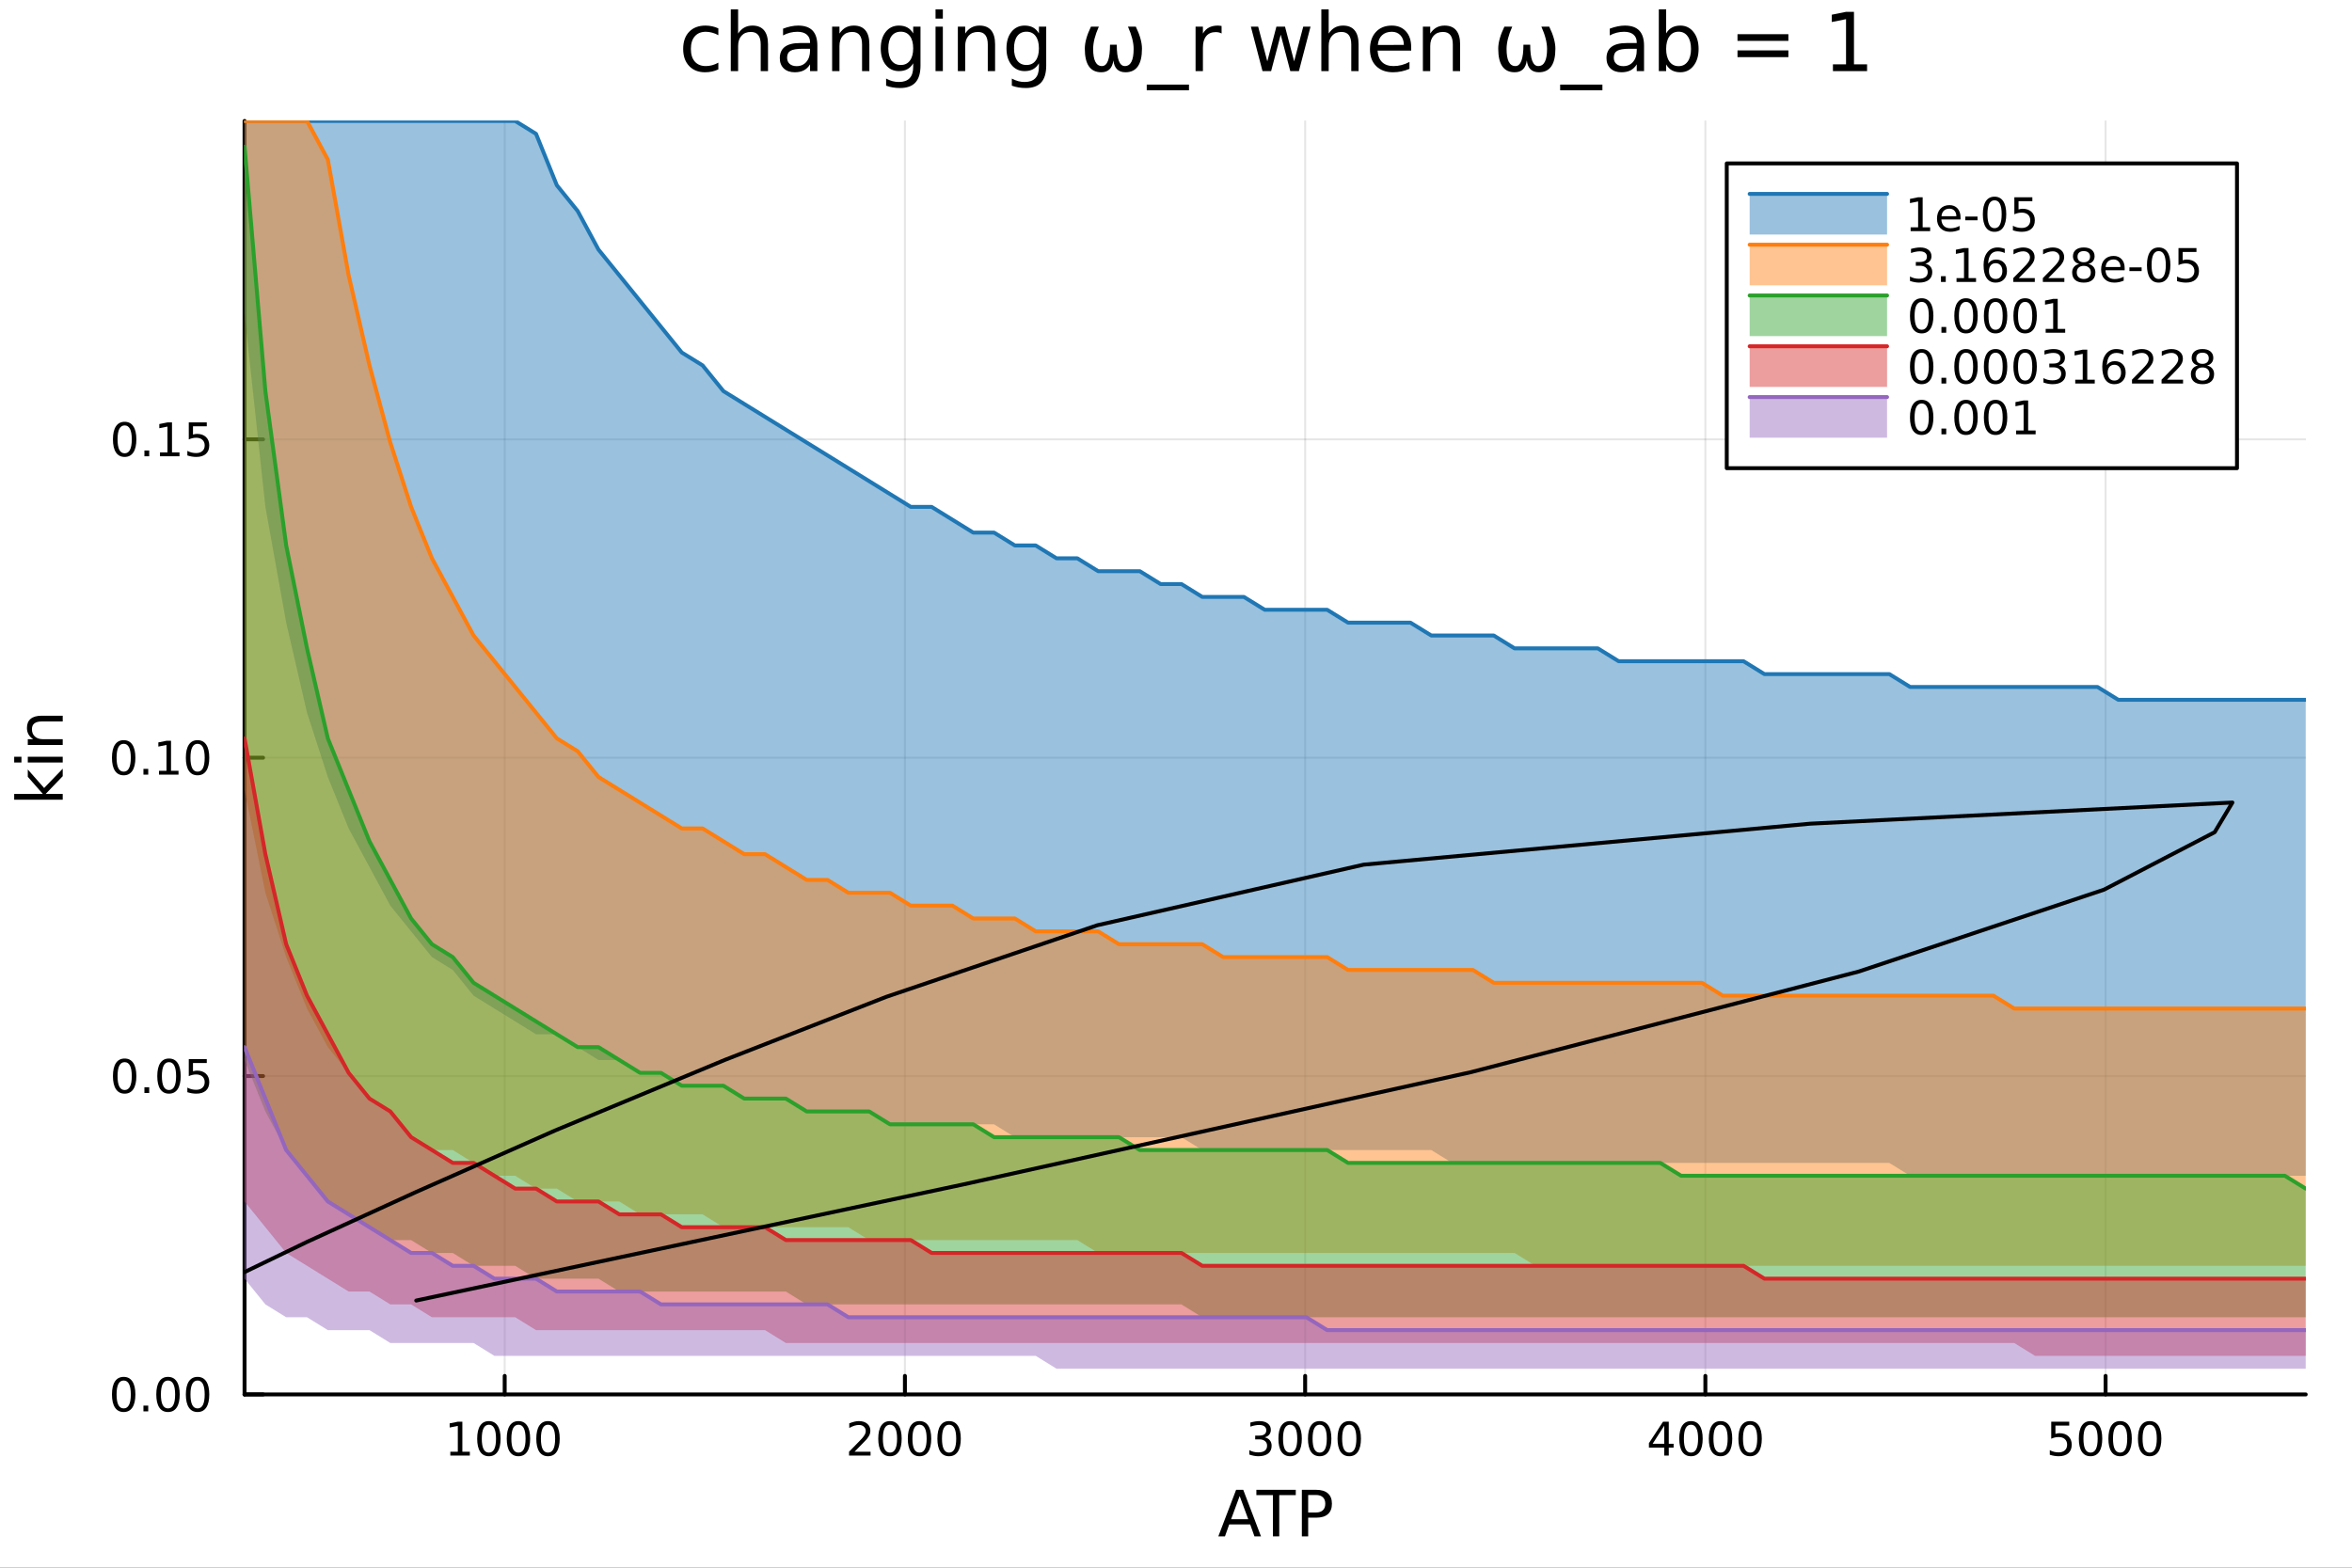 <?xml version="1.0" encoding="utf-8"?>
<svg xmlns="http://www.w3.org/2000/svg" xmlns:xlink="http://www.w3.org/1999/xlink" width="600" height="400" viewBox="0 0 2400 1600">
<rect x="0" y="0" width="2400" height="1600" fill="#333333" stroke="none"/>
<defs>
  <clipPath id="clip050">
    <rect x="0" y="0" width="2400" height="1600"/>
  </clipPath>
</defs>
<path clip-path="url(#clip050)" d="M0 1600 L2400 1600 L2400 0 L0 0  Z" fill="#ffffff" fill-rule="evenodd" fill-opacity="1"/>
<defs>
  <clipPath id="clip051">
    <rect x="480" y="0" width="1681" height="1600"/>
  </clipPath>
</defs>
<path clip-path="url(#clip050)" d="M249.542 1423.18 L2352.76 1423.18 L2352.76 123.472 L249.542 123.472  Z" fill="#ffffff" fill-rule="evenodd" fill-opacity="1"/>
<defs>
  <clipPath id="clip052">
    <rect x="249" y="123" width="2104" height="1301"/>
  </clipPath>
</defs>
<polyline clip-path="url(#clip052)" style="stroke:#000000; stroke-linecap:round; stroke-linejoin:round; stroke-width:2; stroke-opacity:0.1; fill:none" points="514.996,1423.18 514.996,123.472 "/>
<polyline clip-path="url(#clip052)" style="stroke:#000000; stroke-linecap:round; stroke-linejoin:round; stroke-width:2; stroke-opacity:0.1; fill:none" points="923.387,1423.18 923.387,123.472 "/>
<polyline clip-path="url(#clip052)" style="stroke:#000000; stroke-linecap:round; stroke-linejoin:round; stroke-width:2; stroke-opacity:0.1; fill:none" points="1331.78,1423.18 1331.78,123.472 "/>
<polyline clip-path="url(#clip052)" style="stroke:#000000; stroke-linecap:round; stroke-linejoin:round; stroke-width:2; stroke-opacity:0.1; fill:none" points="1740.17,1423.18 1740.17,123.472 "/>
<polyline clip-path="url(#clip052)" style="stroke:#000000; stroke-linecap:round; stroke-linejoin:round; stroke-width:2; stroke-opacity:0.1; fill:none" points="2148.56,1423.18 2148.56,123.472 "/>
<polyline clip-path="url(#clip050)" style="stroke:#000000; stroke-linecap:round; stroke-linejoin:round; stroke-width:4; stroke-opacity:1; fill:none" points="249.542,1423.18 2352.76,1423.18 "/>
<polyline clip-path="url(#clip050)" style="stroke:#000000; stroke-linecap:round; stroke-linejoin:round; stroke-width:4; stroke-opacity:1; fill:none" points="514.996,1423.18 514.996,1404.28 "/>
<polyline clip-path="url(#clip050)" style="stroke:#000000; stroke-linecap:round; stroke-linejoin:round; stroke-width:4; stroke-opacity:1; fill:none" points="923.387,1423.18 923.387,1404.28 "/>
<polyline clip-path="url(#clip050)" style="stroke:#000000; stroke-linecap:round; stroke-linejoin:round; stroke-width:4; stroke-opacity:1; fill:none" points="1331.78,1423.18 1331.78,1404.28 "/>
<polyline clip-path="url(#clip050)" style="stroke:#000000; stroke-linecap:round; stroke-linejoin:round; stroke-width:4; stroke-opacity:1; fill:none" points="1740.17,1423.18 1740.17,1404.28 "/>
<polyline clip-path="url(#clip050)" style="stroke:#000000; stroke-linecap:round; stroke-linejoin:round; stroke-width:4; stroke-opacity:1; fill:none" points="2148.56,1423.18 2148.56,1404.28 "/>
<path clip-path="url(#clip050)" d="M459.522 1481.64 L467.161 1481.64 L467.161 1455.28 L458.851 1456.95 L458.851 1452.69 L467.115 1451.02 L471.79 1451.02 L471.79 1481.64 L479.429 1481.64 L479.429 1485.58 L459.522 1485.58 L459.522 1481.64 Z" fill="#000000" fill-rule="nonzero" fill-opacity="1" /><path clip-path="url(#clip050)" d="M498.874 1454.1 Q495.263 1454.1 493.434 1457.66 Q491.628 1461.2 491.628 1468.33 Q491.628 1475.44 493.434 1479.01 Q495.263 1482.55 498.874 1482.55 Q502.508 1482.55 504.313 1479.01 Q506.142 1475.44 506.142 1468.33 Q506.142 1461.2 504.313 1457.66 Q502.508 1454.1 498.874 1454.1 M498.874 1450.39 Q504.684 1450.39 507.739 1455 Q510.818 1459.58 510.818 1468.33 Q510.818 1477.06 507.739 1481.67 Q504.684 1486.25 498.874 1486.25 Q493.063 1486.25 489.985 1481.67 Q486.929 1477.06 486.929 1468.33 Q486.929 1459.58 489.985 1455 Q493.063 1450.39 498.874 1450.39 Z" fill="#000000" fill-rule="nonzero" fill-opacity="1" /><path clip-path="url(#clip050)" d="M529.035 1454.1 Q525.424 1454.1 523.596 1457.66 Q521.79 1461.2 521.79 1468.33 Q521.79 1475.44 523.596 1479.01 Q525.424 1482.55 529.035 1482.55 Q532.67 1482.55 534.475 1479.01 Q536.304 1475.44 536.304 1468.33 Q536.304 1461.2 534.475 1457.66 Q532.67 1454.1 529.035 1454.1 M529.035 1450.39 Q534.846 1450.39 537.901 1455 Q540.98 1459.58 540.98 1468.33 Q540.98 1477.06 537.901 1481.67 Q534.846 1486.25 529.035 1486.25 Q523.225 1486.25 520.147 1481.67 Q517.091 1477.06 517.091 1468.33 Q517.091 1459.58 520.147 1455 Q523.225 1450.39 529.035 1450.39 Z" fill="#000000" fill-rule="nonzero" fill-opacity="1" /><path clip-path="url(#clip050)" d="M559.197 1454.1 Q555.586 1454.1 553.758 1457.66 Q551.952 1461.2 551.952 1468.33 Q551.952 1475.44 553.758 1479.01 Q555.586 1482.55 559.197 1482.55 Q562.832 1482.55 564.637 1479.01 Q566.466 1475.44 566.466 1468.33 Q566.466 1461.2 564.637 1457.66 Q562.832 1454.1 559.197 1454.1 M559.197 1450.39 Q565.008 1450.39 568.063 1455 Q571.142 1459.58 571.142 1468.33 Q571.142 1477.06 568.063 1481.67 Q565.008 1486.25 559.197 1486.25 Q553.387 1486.25 550.309 1481.67 Q547.253 1477.06 547.253 1468.33 Q547.253 1459.58 550.309 1455 Q553.387 1450.39 559.197 1450.39 Z" fill="#000000" fill-rule="nonzero" fill-opacity="1" /><path clip-path="url(#clip050)" d="M871.999 1481.64 L888.318 1481.64 L888.318 1485.58 L866.374 1485.58 L866.374 1481.64 Q869.036 1478.89 873.619 1474.26 Q878.225 1469.61 879.406 1468.27 Q881.651 1465.74 882.531 1464.01 Q883.434 1462.25 883.434 1460.56 Q883.434 1457.8 881.489 1456.07 Q879.568 1454.33 876.466 1454.33 Q874.267 1454.33 871.813 1455.09 Q869.383 1455.86 866.605 1457.41 L866.605 1452.69 Q869.429 1451.55 871.883 1450.97 Q874.337 1450.39 876.374 1450.39 Q881.744 1450.39 884.938 1453.08 Q888.133 1455.77 888.133 1460.26 Q888.133 1462.39 887.323 1464.31 Q886.536 1466.2 884.429 1468.8 Q883.85 1469.47 880.749 1472.69 Q877.647 1475.88 871.999 1481.64 Z" fill="#000000" fill-rule="nonzero" fill-opacity="1" /><path clip-path="url(#clip050)" d="M908.133 1454.1 Q904.522 1454.1 902.693 1457.66 Q900.887 1461.2 900.887 1468.33 Q900.887 1475.44 902.693 1479.01 Q904.522 1482.55 908.133 1482.55 Q911.767 1482.55 913.572 1479.01 Q915.401 1475.44 915.401 1468.33 Q915.401 1461.2 913.572 1457.66 Q911.767 1454.1 908.133 1454.1 M908.133 1450.39 Q913.943 1450.39 916.998 1455 Q920.077 1459.58 920.077 1468.33 Q920.077 1477.06 916.998 1481.67 Q913.943 1486.25 908.133 1486.25 Q902.323 1486.25 899.244 1481.67 Q896.188 1477.06 896.188 1468.33 Q896.188 1459.58 899.244 1455 Q902.323 1450.39 908.133 1450.39 Z" fill="#000000" fill-rule="nonzero" fill-opacity="1" /><path clip-path="url(#clip050)" d="M938.295 1454.1 Q934.683 1454.1 932.855 1457.66 Q931.049 1461.2 931.049 1468.33 Q931.049 1475.44 932.855 1479.01 Q934.683 1482.55 938.295 1482.55 Q941.929 1482.55 943.734 1479.01 Q945.563 1475.44 945.563 1468.33 Q945.563 1461.2 943.734 1457.66 Q941.929 1454.1 938.295 1454.1 M938.295 1450.39 Q944.105 1450.39 947.16 1455 Q950.239 1459.58 950.239 1468.33 Q950.239 1477.06 947.16 1481.67 Q944.105 1486.25 938.295 1486.25 Q932.484 1486.25 929.406 1481.67 Q926.35 1477.06 926.35 1468.33 Q926.35 1459.58 929.406 1455 Q932.484 1450.39 938.295 1450.39 Z" fill="#000000" fill-rule="nonzero" fill-opacity="1" /><path clip-path="url(#clip050)" d="M968.456 1454.1 Q964.845 1454.1 963.017 1457.66 Q961.211 1461.2 961.211 1468.33 Q961.211 1475.44 963.017 1479.01 Q964.845 1482.55 968.456 1482.55 Q972.091 1482.55 973.896 1479.01 Q975.725 1475.44 975.725 1468.33 Q975.725 1461.2 973.896 1457.66 Q972.091 1454.1 968.456 1454.1 M968.456 1450.39 Q974.267 1450.39 977.322 1455 Q980.401 1459.58 980.401 1468.33 Q980.401 1477.06 977.322 1481.67 Q974.267 1486.25 968.456 1486.25 Q962.646 1486.25 959.568 1481.67 Q956.512 1477.06 956.512 1468.33 Q956.512 1459.58 959.568 1455 Q962.646 1450.39 968.456 1450.39 Z" fill="#000000" fill-rule="nonzero" fill-opacity="1" /><path clip-path="url(#clip050)" d="M1290.46 1466.95 Q1293.82 1467.66 1295.69 1469.93 Q1297.59 1472.2 1297.59 1475.53 Q1297.59 1480.65 1294.07 1483.45 Q1290.55 1486.25 1284.07 1486.25 Q1281.89 1486.25 1279.58 1485.81 Q1277.29 1485.39 1274.83 1484.54 L1274.83 1480.02 Q1276.78 1481.16 1279.09 1481.74 Q1281.41 1482.32 1283.93 1482.32 Q1288.33 1482.32 1290.62 1480.58 Q1292.94 1478.84 1292.94 1475.53 Q1292.94 1472.48 1290.78 1470.77 Q1288.65 1469.03 1284.83 1469.03 L1280.81 1469.03 L1280.81 1465.19 L1285.02 1465.19 Q1288.47 1465.19 1290.3 1463.82 Q1292.13 1462.43 1292.13 1459.84 Q1292.13 1457.18 1290.23 1455.77 Q1288.35 1454.33 1284.83 1454.33 Q1282.91 1454.33 1280.71 1454.75 Q1278.51 1455.16 1275.88 1456.04 L1275.88 1451.88 Q1278.54 1451.14 1280.85 1450.77 Q1283.19 1450.39 1285.25 1450.39 Q1290.57 1450.39 1293.68 1452.83 Q1296.78 1455.23 1296.78 1459.35 Q1296.78 1462.22 1295.13 1464.21 Q1293.49 1466.18 1290.46 1466.95 Z" fill="#000000" fill-rule="nonzero" fill-opacity="1" /><path clip-path="url(#clip050)" d="M1316.45 1454.1 Q1312.84 1454.1 1311.01 1457.66 Q1309.21 1461.2 1309.21 1468.33 Q1309.21 1475.44 1311.01 1479.01 Q1312.84 1482.55 1316.45 1482.55 Q1320.09 1482.55 1321.89 1479.01 Q1323.72 1475.44 1323.72 1468.33 Q1323.72 1461.2 1321.89 1457.66 Q1320.09 1454.1 1316.45 1454.1 M1316.45 1450.39 Q1322.26 1450.39 1325.32 1455 Q1328.4 1459.58 1328.4 1468.33 Q1328.4 1477.06 1325.32 1481.67 Q1322.26 1486.25 1316.45 1486.25 Q1310.64 1486.25 1307.57 1481.67 Q1304.51 1477.06 1304.51 1468.33 Q1304.51 1459.58 1307.57 1455 Q1310.64 1450.39 1316.45 1450.39 Z" fill="#000000" fill-rule="nonzero" fill-opacity="1" /><path clip-path="url(#clip050)" d="M1346.62 1454.1 Q1343.01 1454.1 1341.18 1457.66 Q1339.37 1461.2 1339.37 1468.33 Q1339.37 1475.44 1341.18 1479.01 Q1343.01 1482.55 1346.62 1482.55 Q1350.25 1482.55 1352.06 1479.01 Q1353.88 1475.44 1353.88 1468.33 Q1353.88 1461.2 1352.06 1457.66 Q1350.25 1454.1 1346.62 1454.1 M1346.62 1450.39 Q1352.43 1450.39 1355.48 1455 Q1358.56 1459.58 1358.56 1468.33 Q1358.56 1477.06 1355.48 1481.67 Q1352.43 1486.25 1346.62 1486.25 Q1340.81 1486.25 1337.73 1481.67 Q1334.67 1477.06 1334.67 1468.33 Q1334.67 1459.58 1337.73 1455 Q1340.81 1450.39 1346.62 1450.39 Z" fill="#000000" fill-rule="nonzero" fill-opacity="1" /><path clip-path="url(#clip050)" d="M1376.78 1454.1 Q1373.17 1454.1 1371.34 1457.66 Q1369.53 1461.2 1369.53 1468.33 Q1369.53 1475.44 1371.34 1479.01 Q1373.17 1482.55 1376.78 1482.55 Q1380.41 1482.55 1382.22 1479.01 Q1384.05 1475.44 1384.05 1468.33 Q1384.05 1461.2 1382.22 1457.66 Q1380.41 1454.1 1376.78 1454.1 M1376.78 1450.39 Q1382.59 1450.39 1385.64 1455 Q1388.72 1459.58 1388.72 1468.33 Q1388.72 1477.06 1385.64 1481.67 Q1382.59 1486.25 1376.78 1486.25 Q1370.97 1486.25 1367.89 1481.67 Q1364.83 1477.06 1364.83 1468.33 Q1364.83 1459.58 1367.89 1455 Q1370.97 1450.39 1376.78 1450.39 Z" fill="#000000" fill-rule="nonzero" fill-opacity="1" /><path clip-path="url(#clip050)" d="M1698.18 1455.09 L1686.37 1473.54 L1698.18 1473.54 L1698.18 1455.09 M1696.95 1451.02 L1702.83 1451.02 L1702.83 1473.54 L1707.76 1473.54 L1707.76 1477.43 L1702.83 1477.43 L1702.83 1485.58 L1698.18 1485.58 L1698.18 1477.43 L1682.58 1477.43 L1682.58 1472.92 L1696.95 1451.02 Z" fill="#000000" fill-rule="nonzero" fill-opacity="1" /><path clip-path="url(#clip050)" d="M1725.49 1454.1 Q1721.88 1454.1 1720.05 1457.66 Q1718.25 1461.2 1718.25 1468.33 Q1718.25 1475.44 1720.05 1479.01 Q1721.88 1482.55 1725.49 1482.55 Q1729.13 1482.55 1730.93 1479.01 Q1732.76 1475.44 1732.76 1468.33 Q1732.76 1461.2 1730.93 1457.66 Q1729.13 1454.1 1725.49 1454.1 M1725.49 1450.39 Q1731.3 1450.39 1734.36 1455 Q1737.44 1459.58 1737.44 1468.33 Q1737.44 1477.06 1734.36 1481.67 Q1731.3 1486.25 1725.49 1486.25 Q1719.68 1486.25 1716.6 1481.67 Q1713.55 1477.06 1713.55 1468.33 Q1713.55 1459.58 1716.6 1455 Q1719.68 1450.39 1725.49 1450.39 Z" fill="#000000" fill-rule="nonzero" fill-opacity="1" /><path clip-path="url(#clip050)" d="M1755.66 1454.1 Q1752.04 1454.1 1750.22 1457.66 Q1748.41 1461.2 1748.41 1468.33 Q1748.41 1475.44 1750.22 1479.01 Q1752.04 1482.55 1755.66 1482.55 Q1759.29 1482.55 1761.1 1479.01 Q1762.92 1475.44 1762.92 1468.33 Q1762.92 1461.2 1761.1 1457.66 Q1759.29 1454.1 1755.66 1454.1 M1755.66 1450.39 Q1761.47 1450.39 1764.52 1455 Q1767.6 1459.58 1767.6 1468.33 Q1767.6 1477.06 1764.52 1481.67 Q1761.47 1486.25 1755.66 1486.25 Q1749.85 1486.25 1746.77 1481.67 Q1743.71 1477.06 1743.71 1468.33 Q1743.71 1459.58 1746.77 1455 Q1749.85 1450.39 1755.66 1450.39 Z" fill="#000000" fill-rule="nonzero" fill-opacity="1" /><path clip-path="url(#clip050)" d="M1785.82 1454.1 Q1782.21 1454.1 1780.38 1457.66 Q1778.57 1461.2 1778.57 1468.33 Q1778.57 1475.44 1780.38 1479.01 Q1782.21 1482.55 1785.82 1482.55 Q1789.45 1482.55 1791.26 1479.01 Q1793.09 1475.44 1793.09 1468.33 Q1793.09 1461.2 1791.26 1457.66 Q1789.45 1454.1 1785.82 1454.1 M1785.82 1450.39 Q1791.63 1450.39 1794.68 1455 Q1797.76 1459.58 1797.76 1468.33 Q1797.76 1477.06 1794.68 1481.67 Q1791.63 1486.25 1785.82 1486.25 Q1780.01 1486.25 1776.93 1481.67 Q1773.87 1477.06 1773.87 1468.33 Q1773.87 1459.58 1776.93 1455 Q1780.01 1450.39 1785.82 1450.39 Z" fill="#000000" fill-rule="nonzero" fill-opacity="1" /><path clip-path="url(#clip050)" d="M2093.1 1451.02 L2111.45 1451.02 L2111.45 1454.96 L2097.38 1454.96 L2097.38 1463.43 Q2098.4 1463.08 2099.42 1462.92 Q2100.44 1462.73 2101.45 1462.73 Q2107.24 1462.73 2110.62 1465.9 Q2114 1469.08 2114 1474.49 Q2114 1480.07 2110.53 1483.17 Q2107.06 1486.25 2100.74 1486.25 Q2098.56 1486.25 2096.29 1485.88 Q2094.05 1485.51 2091.64 1484.77 L2091.64 1480.07 Q2093.72 1481.2 2095.94 1481.76 Q2098.17 1482.32 2100.64 1482.32 Q2104.65 1482.32 2106.99 1480.21 Q2109.32 1478.1 2109.32 1474.49 Q2109.32 1470.88 2106.99 1468.77 Q2104.65 1466.67 2100.64 1466.67 Q2098.77 1466.67 2096.89 1467.08 Q2095.04 1467.5 2093.1 1468.38 L2093.1 1451.02 Z" fill="#000000" fill-rule="nonzero" fill-opacity="1" /><path clip-path="url(#clip050)" d="M2133.21 1454.1 Q2129.6 1454.1 2127.77 1457.66 Q2125.97 1461.2 2125.97 1468.33 Q2125.97 1475.44 2127.77 1479.01 Q2129.6 1482.55 2133.21 1482.55 Q2136.85 1482.55 2138.65 1479.01 Q2140.48 1475.44 2140.48 1468.33 Q2140.48 1461.2 2138.65 1457.66 Q2136.85 1454.1 2133.21 1454.1 M2133.21 1450.39 Q2139.02 1450.39 2142.08 1455 Q2145.16 1459.58 2145.16 1468.33 Q2145.16 1477.06 2142.08 1481.67 Q2139.02 1486.25 2133.21 1486.25 Q2127.4 1486.25 2124.32 1481.67 Q2121.27 1477.06 2121.27 1468.33 Q2121.27 1459.58 2124.32 1455 Q2127.4 1450.39 2133.21 1450.39 Z" fill="#000000" fill-rule="nonzero" fill-opacity="1" /><path clip-path="url(#clip050)" d="M2163.38 1454.1 Q2159.76 1454.1 2157.94 1457.66 Q2156.13 1461.2 2156.13 1468.33 Q2156.13 1475.44 2157.94 1479.01 Q2159.76 1482.55 2163.38 1482.55 Q2167.01 1482.55 2168.81 1479.01 Q2170.64 1475.44 2170.64 1468.33 Q2170.64 1461.2 2168.81 1457.66 Q2167.01 1454.1 2163.38 1454.1 M2163.38 1450.39 Q2169.19 1450.39 2172.24 1455 Q2175.32 1459.58 2175.32 1468.33 Q2175.32 1477.06 2172.24 1481.67 Q2169.19 1486.25 2163.38 1486.25 Q2157.56 1486.25 2154.49 1481.67 Q2151.43 1477.06 2151.43 1468.33 Q2151.43 1459.58 2154.49 1455 Q2157.56 1450.39 2163.38 1450.39 Z" fill="#000000" fill-rule="nonzero" fill-opacity="1" /><path clip-path="url(#clip050)" d="M2193.54 1454.1 Q2189.93 1454.1 2188.1 1457.66 Q2186.29 1461.2 2186.29 1468.33 Q2186.29 1475.44 2188.1 1479.01 Q2189.93 1482.55 2193.54 1482.55 Q2197.17 1482.55 2198.98 1479.01 Q2200.81 1475.44 2200.81 1468.33 Q2200.81 1461.2 2198.98 1457.66 Q2197.17 1454.1 2193.54 1454.1 M2193.54 1450.39 Q2199.35 1450.39 2202.4 1455 Q2205.48 1459.58 2205.48 1468.33 Q2205.48 1477.06 2202.4 1481.67 Q2199.35 1486.25 2193.54 1486.25 Q2187.73 1486.25 2184.65 1481.67 Q2181.59 1477.06 2181.59 1468.33 Q2181.59 1459.58 2184.65 1455 Q2187.73 1450.39 2193.54 1450.39 Z" fill="#000000" fill-rule="nonzero" fill-opacity="1" /><path clip-path="url(#clip050)" d="M1264.96 1526.86 L1256.24 1550.51 L1273.71 1550.51 L1264.96 1526.86 M1261.33 1520.52 L1268.62 1520.52 L1286.73 1568.04 L1280.05 1568.04 L1275.72 1555.85 L1254.3 1555.85 L1249.97 1568.04 L1243.19 1568.04 L1261.33 1520.52 Z" fill="#000000" fill-rule="nonzero" fill-opacity="1" /><path clip-path="url(#clip050)" d="M1282.02 1520.52 L1322.22 1520.52 L1322.22 1525.93 L1305.35 1525.93 L1305.35 1568.04 L1298.89 1568.04 L1298.89 1525.93 L1282.02 1525.93 L1282.02 1520.52 Z" fill="#000000" fill-rule="nonzero" fill-opacity="1" /><path clip-path="url(#clip050)" d="M1334.86 1525.81 L1334.86 1543.66 L1342.94 1543.66 Q1347.43 1543.66 1349.88 1541.34 Q1352.33 1539.02 1352.33 1534.72 Q1352.33 1530.45 1349.88 1528.13 Q1347.43 1525.81 1342.94 1525.81 L1334.86 1525.81 M1328.43 1520.52 L1342.94 1520.52 Q1350.93 1520.52 1355 1524.15 Q1359.11 1527.75 1359.11 1534.72 Q1359.11 1541.75 1355 1545.35 Q1350.93 1548.95 1342.94 1548.95 L1334.86 1548.95 L1334.86 1568.04 L1328.43 1568.04 L1328.43 1520.52 Z" fill="#000000" fill-rule="nonzero" fill-opacity="1" /><polyline clip-path="url(#clip052)" style="stroke:#000000; stroke-linecap:round; stroke-linejoin:round; stroke-width:2; stroke-opacity:0.1; fill:none" points="249.542,1423.18 2352.76,1423.18 "/>
<polyline clip-path="url(#clip052)" style="stroke:#000000; stroke-linecap:round; stroke-linejoin:round; stroke-width:2; stroke-opacity:0.1; fill:none" points="249.542,1098.25 2352.76,1098.25 "/>
<polyline clip-path="url(#clip052)" style="stroke:#000000; stroke-linecap:round; stroke-linejoin:round; stroke-width:2; stroke-opacity:0.1; fill:none" points="249.542,773.326 2352.76,773.326 "/>
<polyline clip-path="url(#clip052)" style="stroke:#000000; stroke-linecap:round; stroke-linejoin:round; stroke-width:2; stroke-opacity:0.1; fill:none" points="249.542,448.399 2352.76,448.399 "/>
<polyline clip-path="url(#clip050)" style="stroke:#000000; stroke-linecap:round; stroke-linejoin:round; stroke-width:4; stroke-opacity:1; fill:none" points="249.542,1423.18 249.542,123.472 "/>
<polyline clip-path="url(#clip050)" style="stroke:#000000; stroke-linecap:round; stroke-linejoin:round; stroke-width:4; stroke-opacity:1; fill:none" points="249.542,1423.18 268.44,1423.18 "/>
<polyline clip-path="url(#clip050)" style="stroke:#000000; stroke-linecap:round; stroke-linejoin:round; stroke-width:4; stroke-opacity:1; fill:none" points="249.542,1098.25 268.44,1098.25 "/>
<polyline clip-path="url(#clip050)" style="stroke:#000000; stroke-linecap:round; stroke-linejoin:round; stroke-width:4; stroke-opacity:1; fill:none" points="249.542,773.326 268.44,773.326 "/>
<polyline clip-path="url(#clip050)" style="stroke:#000000; stroke-linecap:round; stroke-linejoin:round; stroke-width:4; stroke-opacity:1; fill:none" points="249.542,448.399 268.44,448.399 "/>
<path clip-path="url(#clip050)" d="M126.205 1408.98 Q122.593 1408.98 120.765 1412.54 Q118.959 1416.08 118.959 1423.21 Q118.959 1430.32 120.765 1433.89 Q122.593 1437.43 126.205 1437.43 Q129.839 1437.43 131.644 1433.89 Q133.473 1430.32 133.473 1423.21 Q133.473 1416.08 131.644 1412.54 Q129.839 1408.98 126.205 1408.98 M126.205 1405.27 Q132.015 1405.27 135.07 1409.88 Q138.149 1414.46 138.149 1423.21 Q138.149 1431.94 135.07 1436.55 Q132.015 1441.13 126.205 1441.13 Q120.394 1441.13 117.316 1436.55 Q114.26 1431.94 114.26 1423.21 Q114.26 1414.46 117.316 1409.88 Q120.394 1405.27 126.205 1405.27 Z" fill="#000000" fill-rule="nonzero" fill-opacity="1" /><path clip-path="url(#clip050)" d="M146.366 1434.58 L151.251 1434.58 L151.251 1440.46 L146.366 1440.46 L146.366 1434.58 Z" fill="#000000" fill-rule="nonzero" fill-opacity="1" /><path clip-path="url(#clip050)" d="M171.436 1408.98 Q167.825 1408.98 165.996 1412.54 Q164.19 1416.08 164.19 1423.21 Q164.19 1430.32 165.996 1433.89 Q167.825 1437.43 171.436 1437.43 Q175.07 1437.43 176.876 1433.89 Q178.704 1430.32 178.704 1423.21 Q178.704 1416.08 176.876 1412.54 Q175.07 1408.98 171.436 1408.98 M171.436 1405.27 Q177.246 1405.27 180.301 1409.88 Q183.38 1414.46 183.38 1423.21 Q183.38 1431.94 180.301 1436.55 Q177.246 1441.13 171.436 1441.13 Q165.626 1441.13 162.547 1436.55 Q159.491 1431.94 159.491 1423.21 Q159.491 1414.46 162.547 1409.88 Q165.626 1405.27 171.436 1405.27 Z" fill="#000000" fill-rule="nonzero" fill-opacity="1" /><path clip-path="url(#clip050)" d="M201.598 1408.98 Q197.987 1408.98 196.158 1412.54 Q194.352 1416.08 194.352 1423.21 Q194.352 1430.32 196.158 1433.89 Q197.987 1437.43 201.598 1437.43 Q205.232 1437.43 207.037 1433.89 Q208.866 1430.32 208.866 1423.21 Q208.866 1416.08 207.037 1412.54 Q205.232 1408.98 201.598 1408.98 M201.598 1405.27 Q207.408 1405.27 210.463 1409.88 Q213.542 1414.46 213.542 1423.21 Q213.542 1431.94 210.463 1436.55 Q207.408 1441.13 201.598 1441.13 Q195.787 1441.13 192.709 1436.55 Q189.653 1431.94 189.653 1423.21 Q189.653 1414.46 192.709 1409.88 Q195.787 1405.27 201.598 1405.27 Z" fill="#000000" fill-rule="nonzero" fill-opacity="1" /><path clip-path="url(#clip050)" d="M127.2 1084.05 Q123.589 1084.05 121.76 1087.62 Q119.955 1091.16 119.955 1098.29 Q119.955 1105.39 121.76 1108.96 Q123.589 1112.5 127.2 1112.5 Q130.834 1112.5 132.64 1108.96 Q134.468 1105.39 134.468 1098.29 Q134.468 1091.16 132.64 1087.62 Q130.834 1084.05 127.2 1084.05 M127.2 1080.35 Q133.01 1080.35 136.066 1084.95 Q139.144 1089.54 139.144 1098.29 Q139.144 1107.01 136.066 1111.62 Q133.01 1116.2 127.2 1116.2 Q121.39 1116.2 118.311 1111.62 Q115.256 1107.01 115.256 1098.29 Q115.256 1089.54 118.311 1084.95 Q121.39 1080.35 127.2 1080.35 Z" fill="#000000" fill-rule="nonzero" fill-opacity="1" /><path clip-path="url(#clip050)" d="M147.362 1109.65 L152.246 1109.65 L152.246 1115.53 L147.362 1115.53 L147.362 1109.65 Z" fill="#000000" fill-rule="nonzero" fill-opacity="1" /><path clip-path="url(#clip050)" d="M172.431 1084.05 Q168.82 1084.05 166.991 1087.62 Q165.186 1091.16 165.186 1098.29 Q165.186 1105.39 166.991 1108.96 Q168.82 1112.5 172.431 1112.5 Q176.065 1112.5 177.871 1108.96 Q179.7 1105.39 179.7 1098.29 Q179.7 1091.16 177.871 1087.62 Q176.065 1084.05 172.431 1084.05 M172.431 1080.35 Q178.241 1080.35 181.297 1084.95 Q184.376 1089.54 184.376 1098.29 Q184.376 1107.01 181.297 1111.62 Q178.241 1116.2 172.431 1116.2 Q166.621 1116.2 163.542 1111.62 Q160.487 1107.01 160.487 1098.29 Q160.487 1089.54 163.542 1084.95 Q166.621 1080.35 172.431 1080.35 Z" fill="#000000" fill-rule="nonzero" fill-opacity="1" /><path clip-path="url(#clip050)" d="M192.639 1080.97 L210.996 1080.97 L210.996 1084.91 L196.922 1084.91 L196.922 1093.38 Q197.94 1093.03 198.959 1092.87 Q199.977 1092.69 200.996 1092.69 Q206.783 1092.69 210.162 1095.86 Q213.542 1099.03 213.542 1104.45 Q213.542 1110.02 210.07 1113.13 Q206.598 1116.2 200.278 1116.2 Q198.102 1116.2 195.834 1115.83 Q193.588 1115.46 191.181 1114.72 L191.181 1110.02 Q193.264 1111.16 195.487 1111.71 Q197.709 1112.27 200.186 1112.27 Q204.19 1112.27 206.528 1110.16 Q208.866 1108.06 208.866 1104.45 Q208.866 1100.83 206.528 1098.73 Q204.19 1096.62 200.186 1096.62 Q198.311 1096.62 196.436 1097.04 Q194.584 1097.45 192.639 1098.33 L192.639 1080.97 Z" fill="#000000" fill-rule="nonzero" fill-opacity="1" /><path clip-path="url(#clip050)" d="M126.205 759.125 Q122.593 759.125 120.765 762.689 Q118.959 766.231 118.959 773.361 Q118.959 780.467 120.765 784.032 Q122.593 787.574 126.205 787.574 Q129.839 787.574 131.644 784.032 Q133.473 780.467 133.473 773.361 Q133.473 766.231 131.644 762.689 Q129.839 759.125 126.205 759.125 M126.205 755.421 Q132.015 755.421 135.07 760.027 Q138.149 764.611 138.149 773.361 Q138.149 782.088 135.07 786.694 Q132.015 791.277 126.205 791.277 Q120.394 791.277 117.316 786.694 Q114.26 782.088 114.26 773.361 Q114.26 764.611 117.316 760.027 Q120.394 755.421 126.205 755.421 Z" fill="#000000" fill-rule="nonzero" fill-opacity="1" /><path clip-path="url(#clip050)" d="M146.366 784.726 L151.251 784.726 L151.251 790.606 L146.366 790.606 L146.366 784.726 Z" fill="#000000" fill-rule="nonzero" fill-opacity="1" /><path clip-path="url(#clip050)" d="M162.246 786.671 L169.885 786.671 L169.885 760.305 L161.575 761.972 L161.575 757.713 L169.839 756.046 L174.514 756.046 L174.514 786.671 L182.153 786.671 L182.153 790.606 L162.246 790.606 L162.246 786.671 Z" fill="#000000" fill-rule="nonzero" fill-opacity="1" /><path clip-path="url(#clip050)" d="M201.598 759.125 Q197.987 759.125 196.158 762.689 Q194.352 766.231 194.352 773.361 Q194.352 780.467 196.158 784.032 Q197.987 787.574 201.598 787.574 Q205.232 787.574 207.037 784.032 Q208.866 780.467 208.866 773.361 Q208.866 766.231 207.037 762.689 Q205.232 759.125 201.598 759.125 M201.598 755.421 Q207.408 755.421 210.463 760.027 Q213.542 764.611 213.542 773.361 Q213.542 782.088 210.463 786.694 Q207.408 791.277 201.598 791.277 Q195.787 791.277 192.709 786.694 Q189.653 782.088 189.653 773.361 Q189.653 764.611 192.709 760.027 Q195.787 755.421 201.598 755.421 Z" fill="#000000" fill-rule="nonzero" fill-opacity="1" /><path clip-path="url(#clip050)" d="M127.2 434.198 Q123.589 434.198 121.76 437.763 Q119.955 441.304 119.955 448.434 Q119.955 455.54 121.76 459.105 Q123.589 462.647 127.2 462.647 Q130.834 462.647 132.64 459.105 Q134.468 455.54 134.468 448.434 Q134.468 441.304 132.64 437.763 Q130.834 434.198 127.2 434.198 M127.2 430.494 Q133.01 430.494 136.066 435.101 Q139.144 439.684 139.144 448.434 Q139.144 457.161 136.066 461.767 Q133.01 466.35 127.2 466.35 Q121.39 466.35 118.311 461.767 Q115.256 457.161 115.256 448.434 Q115.256 439.684 118.311 435.101 Q121.39 430.494 127.2 430.494 Z" fill="#000000" fill-rule="nonzero" fill-opacity="1" /><path clip-path="url(#clip050)" d="M147.362 459.799 L152.246 459.799 L152.246 465.679 L147.362 465.679 L147.362 459.799 Z" fill="#000000" fill-rule="nonzero" fill-opacity="1" /><path clip-path="url(#clip050)" d="M163.241 461.744 L170.88 461.744 L170.88 435.378 L162.57 437.045 L162.57 432.786 L170.834 431.119 L175.51 431.119 L175.51 461.744 L183.149 461.744 L183.149 465.679 L163.241 465.679 L163.241 461.744 Z" fill="#000000" fill-rule="nonzero" fill-opacity="1" /><path clip-path="url(#clip050)" d="M192.639 431.119 L210.996 431.119 L210.996 435.054 L196.922 435.054 L196.922 443.526 Q197.94 443.179 198.959 443.017 Q199.977 442.832 200.996 442.832 Q206.783 442.832 210.162 446.003 Q213.542 449.175 213.542 454.591 Q213.542 460.17 210.07 463.272 Q206.598 466.35 200.278 466.35 Q198.102 466.35 195.834 465.98 Q193.588 465.61 191.181 464.869 L191.181 460.17 Q193.264 461.304 195.487 461.86 Q197.709 462.415 200.186 462.415 Q204.19 462.415 206.528 460.309 Q208.866 458.202 208.866 454.591 Q208.866 450.98 206.528 448.874 Q204.19 446.767 200.186 446.767 Q198.311 446.767 196.436 447.184 Q194.584 447.6 192.639 448.48 L192.639 431.119 Z" fill="#000000" fill-rule="nonzero" fill-opacity="1" /><path clip-path="url(#clip050)" d="M14.479 816.183 L14.479 810.295 L43.729 810.295 L28.356 792.821 L28.356 785.341 L45.034 804.247 L64.004 784.546 L64.004 792.184 L46.594 810.295 L64.004 810.295 L64.004 816.183 L14.479 816.183 Z" fill="#000000" fill-rule="nonzero" fill-opacity="1" /><path clip-path="url(#clip050)" d="M28.356 778.212 L28.356 772.355 L64.004 772.355 L64.004 778.212 L28.356 778.212 M14.479 778.212 L14.479 772.355 L21.895 772.355 L21.895 778.212 L14.479 778.212 Z" fill="#000000" fill-rule="nonzero" fill-opacity="1" /><path clip-path="url(#clip050)" d="M42.488 730.469 L64.004 730.469 L64.004 736.325 L42.679 736.325 Q37.618 736.325 35.104 738.299 Q32.589 740.272 32.589 744.219 Q32.589 748.961 35.613 751.698 Q38.637 754.436 43.857 754.436 L64.004 754.436 L64.004 760.324 L28.356 760.324 L28.356 754.436 L33.894 754.436 Q30.68 752.335 29.088 749.502 Q27.497 746.638 27.497 742.914 Q27.497 736.771 31.316 733.62 Q35.104 730.469 42.488 730.469 Z" fill="#000000" fill-rule="nonzero" fill-opacity="1" /><path clip-path="url(#clip050)" d="M733.01 28.948 L733.01 35.915 Q729.85 34.173 726.65 33.323 Q723.49 32.431 720.249 32.431 Q712.998 32.431 708.988 37.05 Q704.977 41.627 704.977 49.931 Q704.977 58.236 708.988 62.854 Q712.998 67.431 720.249 67.431 Q723.49 67.431 726.65 66.581 Q729.85 65.689 733.01 63.948 L733.01 70.834 Q729.89 72.292 726.528 73.022 Q723.206 73.751 719.439 73.751 Q709.19 73.751 703.154 67.31 Q697.119 60.869 697.119 49.931 Q697.119 38.832 703.195 32.472 Q709.312 26.112 719.925 26.112 Q723.369 26.112 726.65 26.841 Q729.931 27.53 733.01 28.948 Z" fill="#000000" fill-rule="nonzero" fill-opacity="1" /><path clip-path="url(#clip050)" d="M783.686 45.192 L783.686 72.576 L776.233 72.576 L776.233 45.435 Q776.233 38.994 773.721 35.794 Q771.21 32.594 766.187 32.594 Q760.151 32.594 756.667 36.442 Q753.183 40.29 753.183 46.934 L753.183 72.576 L745.689 72.576 L745.689 9.544 L753.183 9.544 L753.183 34.254 Q755.857 30.163 759.462 28.138 Q763.108 26.112 767.847 26.112 Q775.666 26.112 779.676 30.973 Q783.686 35.794 783.686 45.192 Z" fill="#000000" fill-rule="nonzero" fill-opacity="1" /><path clip-path="url(#clip050)" d="M819.172 49.769 Q810.139 49.769 806.655 51.835 Q803.171 53.901 803.171 58.884 Q803.171 62.854 805.764 65.203 Q808.397 67.512 812.893 67.512 Q819.091 67.512 822.818 63.137 Q826.586 58.722 826.586 51.43 L826.586 49.769 L819.172 49.769 M834.039 46.691 L834.039 72.576 L826.586 72.576 L826.586 65.689 Q824.033 69.821 820.226 71.806 Q816.418 73.751 810.909 73.751 Q803.941 73.751 799.809 69.862 Q795.718 65.933 795.718 59.37 Q795.718 51.714 800.822 47.825 Q805.966 43.936 816.134 43.936 L826.586 43.936 L826.586 43.207 Q826.586 38.062 823.183 35.267 Q819.821 32.431 813.704 32.431 Q809.815 32.431 806.128 33.363 Q802.442 34.295 799.039 36.158 L799.039 29.272 Q803.131 27.692 806.979 26.922 Q810.828 26.112 814.473 26.112 Q824.317 26.112 829.178 31.216 Q834.039 36.32 834.039 46.691 Z" fill="#000000" fill-rule="nonzero" fill-opacity="1" /><path clip-path="url(#clip050)" d="M887.106 45.192 L887.106 72.576 L879.652 72.576 L879.652 45.435 Q879.652 38.994 877.141 35.794 Q874.629 32.594 869.606 32.594 Q863.57 32.594 860.087 36.442 Q856.603 40.29 856.603 46.934 L856.603 72.576 L849.109 72.576 L849.109 27.206 L856.603 27.206 L856.603 34.254 Q859.276 30.163 862.882 28.138 Q866.527 26.112 871.267 26.112 Q879.085 26.112 883.096 30.973 Q887.106 35.794 887.106 45.192 Z" fill="#000000" fill-rule="nonzero" fill-opacity="1" /><path clip-path="url(#clip050)" d="M931.828 49.364 Q931.828 41.263 928.466 36.806 Q925.144 32.35 919.108 32.35 Q913.113 32.35 909.751 36.806 Q906.429 41.263 906.429 49.364 Q906.429 57.426 909.751 61.882 Q913.113 66.338 919.108 66.338 Q925.144 66.338 928.466 61.882 Q931.828 57.426 931.828 49.364 M939.282 66.945 Q939.282 78.531 934.137 84.162 Q928.992 89.833 918.379 89.833 Q914.45 89.833 910.966 89.225 Q907.482 88.658 904.201 87.443 L904.201 80.192 Q907.482 81.974 910.682 82.825 Q913.883 83.675 917.204 83.675 Q924.536 83.675 928.182 79.827 Q931.828 76.019 931.828 68.282 L931.828 64.596 Q929.519 68.606 925.914 70.591 Q922.308 72.576 917.285 72.576 Q908.94 72.576 903.836 66.216 Q898.732 59.856 898.732 49.364 Q898.732 38.832 903.836 32.472 Q908.94 26.112 917.285 26.112 Q922.308 26.112 925.914 28.097 Q929.519 30.082 931.828 34.092 L931.828 27.206 L939.282 27.206 L939.282 66.945 Z" fill="#000000" fill-rule="nonzero" fill-opacity="1" /><path clip-path="url(#clip050)" d="M954.635 27.206 L962.088 27.206 L962.088 72.576 L954.635 72.576 L954.635 27.206 M954.635 9.544 L962.088 9.544 L962.088 18.983 L954.635 18.983 L954.635 9.544 Z" fill="#000000" fill-rule="nonzero" fill-opacity="1" /><path clip-path="url(#clip050)" d="M1015.4 45.192 L1015.4 72.576 L1007.94 72.576 L1007.94 45.435 Q1007.94 38.994 1005.43 35.794 Q1002.92 32.594 997.898 32.594 Q991.862 32.594 988.379 36.442 Q984.895 40.29 984.895 46.934 L984.895 72.576 L977.401 72.576 L977.401 27.206 L984.895 27.206 L984.895 34.254 Q987.568 30.163 991.174 28.138 Q994.82 26.112 999.559 26.112 Q1007.38 26.112 1011.39 30.973 Q1015.4 35.794 1015.4 45.192 Z" fill="#000000" fill-rule="nonzero" fill-opacity="1" /><path clip-path="url(#clip050)" d="M1060.12 49.364 Q1060.12 41.263 1056.76 36.806 Q1053.44 32.35 1047.4 32.35 Q1041.4 32.35 1038.04 36.806 Q1034.72 41.263 1034.72 49.364 Q1034.72 57.426 1038.04 61.882 Q1041.4 66.338 1047.4 66.338 Q1053.44 66.338 1056.76 61.882 Q1060.12 57.426 1060.12 49.364 M1067.57 66.945 Q1067.57 78.531 1062.43 84.162 Q1057.28 89.833 1046.67 89.833 Q1042.74 89.833 1039.26 89.225 Q1035.77 88.658 1032.49 87.443 L1032.49 80.192 Q1035.77 81.974 1038.97 82.825 Q1042.17 83.675 1045.5 83.675 Q1052.83 83.675 1056.47 79.827 Q1060.12 76.019 1060.12 68.282 L1060.12 64.596 Q1057.81 68.606 1054.21 70.591 Q1050.6 72.576 1045.58 72.576 Q1037.23 72.576 1032.13 66.216 Q1027.02 59.856 1027.02 49.364 Q1027.02 38.832 1032.13 32.472 Q1037.23 26.112 1045.58 26.112 Q1050.6 26.112 1054.21 28.097 Q1057.81 30.082 1060.12 34.092 L1060.12 27.206 L1067.57 27.206 L1067.57 66.945 Z" fill="#000000" fill-rule="nonzero" fill-opacity="1" /><path clip-path="url(#clip050)" d="M1123.76 73.751 Q1106.95 73.751 1106.95 49.688 Q1106.95 40.169 1113.23 27.206 L1121.25 27.206 Q1115.46 40.169 1115.46 49.891 Q1115.46 67.431 1124.45 67.431 Q1132.67 67.431 1132.67 45.638 L1139.56 45.638 Q1139.56 67.431 1147.78 67.431 Q1156.77 67.431 1156.77 49.891 Q1156.77 40.169 1150.98 27.206 L1159 27.206 Q1165.28 40.169 1165.28 49.688 Q1165.28 73.751 1148.47 73.751 Q1137.45 73.751 1136.12 61.639 Q1134.45 73.751 1123.76 73.751 Z" fill="#000000" fill-rule="nonzero" fill-opacity="1" /><path clip-path="url(#clip050)" d="M1213.24 86.349 L1213.24 92.142 L1170.14 92.142 L1170.14 86.349 L1213.24 86.349 Z" fill="#000000" fill-rule="nonzero" fill-opacity="1" /><path clip-path="url(#clip050)" d="M1246.54 34.173 Q1245.29 33.444 1243.79 33.12 Q1242.33 32.756 1240.55 32.756 Q1234.23 32.756 1230.83 36.888 Q1227.46 40.979 1227.46 48.676 L1227.46 72.576 L1219.97 72.576 L1219.97 27.206 L1227.46 27.206 L1227.46 34.254 Q1229.81 30.122 1233.58 28.138 Q1237.35 26.112 1242.73 26.112 Q1243.5 26.112 1244.44 26.234 Q1245.37 26.315 1246.5 26.517 L1246.54 34.173 Z" fill="#000000" fill-rule="nonzero" fill-opacity="1" /><path clip-path="url(#clip050)" d="M1276.4 27.206 L1283.85 27.206 L1293.17 62.611 L1302.45 27.206 L1311.24 27.206 L1320.55 62.611 L1329.83 27.206 L1337.28 27.206 L1325.41 72.576 L1316.62 72.576 L1306.86 35.389 L1297.06 72.576 L1288.27 72.576 L1276.4 27.206 Z" fill="#000000" fill-rule="nonzero" fill-opacity="1" /><path clip-path="url(#clip050)" d="M1386.3 45.192 L1386.3 72.576 L1378.85 72.576 L1378.85 45.435 Q1378.85 38.994 1376.33 35.794 Q1373.82 32.594 1368.8 32.594 Q1362.76 32.594 1359.28 36.442 Q1355.8 40.29 1355.8 46.934 L1355.8 72.576 L1348.3 72.576 L1348.3 9.544 L1355.8 9.544 L1355.8 34.254 Q1358.47 30.163 1362.07 28.138 Q1365.72 26.112 1370.46 26.112 Q1378.28 26.112 1382.29 30.973 Q1386.3 35.794 1386.3 45.192 Z" fill="#000000" fill-rule="nonzero" fill-opacity="1" /><path clip-path="url(#clip050)" d="M1439.97 48.028 L1439.97 51.673 L1405.7 51.673 Q1406.19 59.37 1410.32 63.421 Q1414.49 67.431 1421.91 67.431 Q1426.2 67.431 1430.21 66.378 Q1434.26 65.325 1438.23 63.218 L1438.23 70.267 Q1434.22 71.968 1430.01 72.86 Q1425.8 73.751 1421.46 73.751 Q1410.6 73.751 1404.24 67.431 Q1397.93 61.112 1397.93 50.337 Q1397.93 39.197 1403.92 32.675 Q1409.96 26.112 1420.16 26.112 Q1429.32 26.112 1434.63 32.026 Q1439.97 37.9 1439.97 48.028 M1432.52 45.84 Q1432.44 39.723 1429.08 36.077 Q1425.75 32.431 1420.25 32.431 Q1414.01 32.431 1410.24 35.956 Q1406.51 39.48 1405.95 45.88 L1432.52 45.84 Z" fill="#000000" fill-rule="nonzero" fill-opacity="1" /><path clip-path="url(#clip050)" d="M1489.92 45.192 L1489.92 72.576 L1482.47 72.576 L1482.47 45.435 Q1482.47 38.994 1479.96 35.794 Q1477.44 32.594 1472.42 32.594 Q1466.39 32.594 1462.9 36.442 Q1459.42 40.29 1459.42 46.934 L1459.42 72.576 L1451.92 72.576 L1451.92 27.206 L1459.42 27.206 L1459.42 34.254 Q1462.09 30.163 1465.7 28.138 Q1469.34 26.112 1474.08 26.112 Q1481.9 26.112 1485.91 30.973 Q1489.92 35.794 1489.92 45.192 Z" fill="#000000" fill-rule="nonzero" fill-opacity="1" /><path clip-path="url(#clip050)" d="M1545.62 73.751 Q1528.81 73.751 1528.81 49.688 Q1528.81 40.169 1535.09 27.206 L1543.11 27.206 Q1537.32 40.169 1537.32 49.891 Q1537.32 67.431 1546.31 67.431 Q1554.53 67.431 1554.53 45.638 L1561.42 45.638 Q1561.42 67.431 1569.64 67.431 Q1578.64 67.431 1578.64 49.891 Q1578.64 40.169 1572.84 27.206 L1580.86 27.206 Q1587.14 40.169 1587.14 49.688 Q1587.14 73.751 1570.33 73.751 Q1559.31 73.751 1557.98 61.639 Q1556.32 73.751 1545.62 73.751 Z" fill="#000000" fill-rule="nonzero" fill-opacity="1" /><path clip-path="url(#clip050)" d="M1635.11 86.349 L1635.11 92.142 L1592 92.142 L1592 86.349 L1635.11 86.349 Z" fill="#000000" fill-rule="nonzero" fill-opacity="1" /><path clip-path="url(#clip050)" d="M1662.73 49.769 Q1653.7 49.769 1650.22 51.835 Q1646.73 53.901 1646.73 58.884 Q1646.73 62.854 1649.32 65.203 Q1651.96 67.512 1656.45 67.512 Q1662.65 67.512 1666.38 63.137 Q1670.15 58.722 1670.15 51.43 L1670.15 49.769 L1662.73 49.769 M1677.6 46.691 L1677.6 72.576 L1670.15 72.576 L1670.15 65.689 Q1667.59 69.821 1663.79 71.806 Q1659.98 73.751 1654.47 73.751 Q1647.5 73.751 1643.37 69.862 Q1639.28 65.933 1639.28 59.37 Q1639.28 51.714 1644.38 47.825 Q1649.53 43.936 1659.69 43.936 L1670.15 43.936 L1670.15 43.207 Q1670.15 38.062 1666.74 35.267 Q1663.38 32.431 1657.26 32.431 Q1653.38 32.431 1649.69 33.363 Q1646 34.295 1642.6 36.158 L1642.6 29.272 Q1646.69 27.692 1650.54 26.922 Q1654.39 26.112 1658.03 26.112 Q1667.88 26.112 1672.74 31.216 Q1677.6 36.32 1677.6 46.691 Z" fill="#000000" fill-rule="nonzero" fill-opacity="1" /><path clip-path="url(#clip050)" d="M1725.52 49.931 Q1725.52 41.708 1722.12 37.05 Q1718.76 32.35 1712.84 32.35 Q1706.93 32.35 1703.53 37.05 Q1700.16 41.708 1700.16 49.931 Q1700.16 58.155 1703.53 62.854 Q1706.93 67.512 1712.84 67.512 Q1718.76 67.512 1722.12 62.854 Q1725.52 58.155 1725.52 49.931 M1700.16 34.092 Q1702.51 30.041 1706.08 28.097 Q1709.68 26.112 1714.67 26.112 Q1722.93 26.112 1728.07 32.675 Q1733.26 39.237 1733.26 49.931 Q1733.26 60.626 1728.07 67.188 Q1722.93 73.751 1714.67 73.751 Q1709.68 73.751 1706.08 71.806 Q1702.51 69.821 1700.16 65.77 L1700.16 72.576 L1692.67 72.576 L1692.67 9.544 L1700.16 9.544 L1700.16 34.092 Z" fill="#000000" fill-rule="nonzero" fill-opacity="1" /><path clip-path="url(#clip050)" d="M1772.96 34.903 L1824.89 34.903 L1824.89 41.708 L1772.96 41.708 L1772.96 34.903 M1772.96 51.43 L1824.89 51.43 L1824.89 58.317 L1772.96 58.317 L1772.96 51.43 Z" fill="#000000" fill-rule="nonzero" fill-opacity="1" /><path clip-path="url(#clip050)" d="M1870.34 65.689 L1883.71 65.689 L1883.71 19.55 L1869.17 22.466 L1869.17 15.013 L1883.63 12.096 L1891.81 12.096 L1891.81 65.689 L1905.18 65.689 L1905.18 72.576 L1870.34 72.576 L1870.34 65.689 Z" fill="#000000" fill-rule="nonzero" fill-opacity="1" /><path clip-path="url(#clip052)" d="M249.542 123.472 L270.787 123.472 L292.031 123.472 L313.276 123.472 L334.52 123.472 L355.765 123.472 L377.01 123.472 L398.254 123.472 L419.499 123.472 L440.743 123.472 L461.988 123.472 L483.232 123.472 L504.477 123.472 L525.722 123.472 L546.966 136.6 L568.211 189.114 L589.455 215.371 L610.7 254.756 L631.945 281.012 L653.189 307.269 L674.434 333.526 L695.678 359.783 L716.923 372.911 L738.167 399.168 L759.412 412.296 L780.657 425.424 L801.901 438.553 L823.146 451.681 L844.39 464.81 L865.635 477.938 L886.88 491.066 L908.124 504.195 L929.369 517.323 L950.613 517.323 L971.858 530.451 L993.102 543.58 L1014.35 543.58 L1035.59 556.708 L1056.84 556.708 L1078.08 569.836 L1099.33 569.836 L1120.57 582.965 L1141.81 582.965 L1163.06 582.965 L1184.3 596.093 L1205.55 596.093 L1226.79 609.221 L1248.04 609.221 L1269.28 609.221 L1290.53 622.35 L1311.77 622.35 L1333.02 622.35 L1354.26 622.35 L1375.51 635.478 L1396.75 635.478 L1417.99 635.478 L1439.24 635.478 L1460.48 648.607 L1481.73 648.607 L1502.97 648.607 L1524.22 648.607 L1545.46 661.735 L1566.71 661.735 L1587.95 661.735 L1609.2 661.735 L1630.44 661.735 L1651.68 674.863 L1672.93 674.863 L1694.17 674.863 L1715.42 674.863 L1736.66 674.863 L1757.91 674.863 L1779.15 674.863 L1800.4 687.992 L1821.64 687.992 L1842.89 687.992 L1864.13 687.992 L1885.38 687.992 L1906.62 687.992 L1927.86 687.992 L1949.11 701.12 L1970.35 701.12 L1991.6 701.12 L2012.84 701.12 L2034.09 701.12 L2055.33 701.12 L2076.58 701.12 L2097.82 701.12 L2119.07 701.12 L2140.31 701.12 L2161.55 714.248 L2182.8 714.248 L2204.04 714.248 L2225.29 714.248 L2246.53 714.248 L2267.78 714.248 L2289.02 714.248 L2310.27 714.248 L2331.51 714.248 L2352.76 714.248 L2352.76 1200 L2331.51 1200 L2310.27 1200 L2289.02 1200 L2267.78 1200 L2246.53 1200 L2225.29 1200 L2204.04 1200 L2182.8 1200 L2161.55 1200 L2140.31 1200 L2119.07 1200 L2097.82 1200 L2076.58 1200 L2055.33 1200 L2034.09 1200 L2012.84 1200 L1991.6 1200 L1970.35 1200 L1949.11 1200 L1927.86 1186.87 L1906.62 1186.87 L1885.38 1186.87 L1864.13 1186.87 L1842.89 1186.87 L1821.64 1186.87 L1800.4 1186.87 L1779.15 1186.87 L1757.91 1186.87 L1736.66 1186.87 L1715.42 1186.87 L1694.17 1186.87 L1672.93 1186.87 L1651.68 1186.87 L1630.44 1186.87 L1609.2 1186.87 L1587.95 1186.87 L1566.71 1186.87 L1545.46 1186.87 L1524.22 1186.87 L1502.97 1186.87 L1481.73 1186.87 L1460.48 1173.74 L1439.24 1173.74 L1417.99 1173.74 L1396.75 1173.74 L1375.51 1173.74 L1354.26 1173.74 L1333.02 1173.74 L1311.77 1173.74 L1290.53 1173.74 L1269.28 1173.74 L1248.04 1173.74 L1226.79 1173.74 L1205.55 1160.61 L1184.3 1160.61 L1163.06 1160.61 L1141.81 1160.61 L1120.57 1160.61 L1099.33 1160.61 L1078.08 1160.61 L1056.84 1160.61 L1035.59 1160.61 L1014.35 1147.48 L993.102 1147.48 L971.858 1147.48 L950.613 1147.48 L929.369 1147.48 L908.124 1147.48 L886.88 1134.36 L865.635 1134.36 L844.39 1134.36 L823.146 1134.36 L801.901 1121.23 L780.657 1121.23 L759.412 1121.23 L738.167 1108.1 L716.923 1108.1 L695.678 1108.1 L674.434 1094.97 L653.189 1094.97 L631.945 1081.84 L610.7 1081.84 L589.455 1068.71 L568.211 1055.59 L546.966 1055.59 L525.722 1042.46 L504.477 1029.33 L483.232 1016.2 L461.988 989.944 L440.743 976.816 L419.499 950.559 L398.254 924.302 L377.01 884.917 L355.765 845.532 L334.52 793.019 L313.276 727.377 L292.031 635.478 L270.787 517.323 L249.542 320.398  Z" fill="#1f77b4" fill-rule="evenodd" fill-opacity="0.45"/>
<polyline clip-path="url(#clip052)" style="stroke:#1f77b4; stroke-linecap:round; stroke-linejoin:round; stroke-width:4; stroke-opacity:1; fill:none" points="249.542,123.472 270.787,123.472 292.031,123.472 313.276,123.472 334.52,123.472 355.765,123.472 377.01,123.472 398.254,123.472 419.499,123.472 440.743,123.472 461.988,123.472 483.232,123.472 504.477,123.472 525.722,123.472 546.966,136.6 568.211,189.114 589.455,215.371 610.7,254.756 631.945,281.012 653.189,307.269 674.434,333.526 695.678,359.783 716.923,372.911 738.167,399.168 759.412,412.296 780.657,425.424 801.901,438.553 823.146,451.681 844.39,464.81 865.635,477.938 886.88,491.066 908.124,504.195 929.369,517.323 950.613,517.323 971.858,530.451 993.102,543.58 1014.35,543.58 1035.59,556.708 1056.84,556.708 1078.08,569.836 1099.33,569.836 1120.57,582.965 1141.81,582.965 1163.06,582.965 1184.3,596.093 1205.55,596.093 1226.79,609.221 1248.04,609.221 1269.28,609.221 1290.53,622.35 1311.77,622.35 1333.02,622.35 1354.26,622.35 1375.51,635.478 1396.75,635.478 1417.99,635.478 1439.24,635.478 1460.48,648.607 1481.73,648.607 1502.97,648.607 1524.22,648.607 1545.46,661.735 1566.71,661.735 1587.95,661.735 1609.2,661.735 1630.44,661.735 1651.68,674.863 1672.93,674.863 1694.17,674.863 1715.42,674.863 1736.66,674.863 1757.91,674.863 1779.15,674.863 1800.4,687.992 1821.64,687.992 1842.89,687.992 1864.13,687.992 1885.38,687.992 1906.62,687.992 1927.86,687.992 1949.11,701.12 1970.35,701.12 1991.6,701.12 2012.84,701.12 2034.09,701.12 2055.33,701.12 2076.58,701.12 2097.82,701.12 2119.07,701.12 2140.31,701.12 2161.55,714.248 2182.8,714.248 2204.04,714.248 2225.29,714.248 2246.53,714.248 2267.78,714.248 2289.02,714.248 2310.27,714.248 2331.51,714.248 2352.76,714.248 "/>
<path clip-path="url(#clip052)" d="M249.542 123.472 L270.787 123.472 L292.031 123.472 L313.276 123.472 L334.52 162.857 L355.765 281.012 L377.01 372.911 L398.254 451.681 L419.499 517.323 L440.743 569.836 L461.988 609.221 L483.232 648.607 L504.477 674.863 L525.722 701.12 L546.966 727.377 L568.211 753.633 L589.455 766.762 L610.7 793.019 L631.945 806.147 L653.189 819.275 L674.434 832.404 L695.678 845.532 L716.923 845.532 L738.167 858.66 L759.412 871.789 L780.657 871.789 L801.901 884.917 L823.146 898.045 L844.39 898.045 L865.635 911.174 L886.88 911.174 L908.124 911.174 L929.369 924.302 L950.613 924.302 L971.858 924.302 L993.102 937.43 L1014.35 937.43 L1035.59 937.43 L1056.84 950.559 L1078.08 950.559 L1099.33 950.559 L1120.57 950.559 L1141.81 963.687 L1163.06 963.687 L1184.3 963.687 L1205.55 963.687 L1226.79 963.687 L1248.04 976.816 L1269.28 976.816 L1290.53 976.816 L1311.77 976.816 L1333.02 976.816 L1354.26 976.816 L1375.51 989.944 L1396.75 989.944 L1417.99 989.944 L1439.24 989.944 L1460.48 989.944 L1481.73 989.944 L1502.97 989.944 L1524.22 1003.07 L1545.46 1003.07 L1566.71 1003.07 L1587.95 1003.07 L1609.2 1003.07 L1630.44 1003.07 L1651.68 1003.07 L1672.93 1003.07 L1694.17 1003.07 L1715.42 1003.07 L1736.66 1003.07 L1757.91 1016.2 L1779.15 1016.2 L1800.4 1016.2 L1821.64 1016.2 L1842.89 1016.2 L1864.13 1016.2 L1885.38 1016.2 L1906.62 1016.2 L1927.86 1016.2 L1949.11 1016.2 L1970.35 1016.2 L1991.6 1016.2 L2012.84 1016.2 L2034.09 1016.2 L2055.33 1029.33 L2076.58 1029.33 L2097.82 1029.33 L2119.07 1029.33 L2140.31 1029.33 L2161.55 1029.33 L2182.8 1029.33 L2204.04 1029.33 L2225.29 1029.33 L2246.53 1029.33 L2267.78 1029.33 L2289.02 1029.33 L2310.27 1029.33 L2331.51 1029.33 L2352.76 1029.33 L2352.76 1291.9 L2331.51 1291.9 L2310.27 1291.9 L2289.02 1291.9 L2267.78 1291.9 L2246.53 1291.9 L2225.29 1291.9 L2204.04 1291.9 L2182.8 1291.9 L2161.55 1291.9 L2140.31 1291.9 L2119.07 1291.9 L2097.82 1291.9 L2076.58 1291.9 L2055.33 1291.9 L2034.09 1291.9 L2012.84 1291.9 L1991.6 1291.9 L1970.35 1291.9 L1949.11 1291.9 L1927.86 1291.9 L1906.62 1291.9 L1885.38 1291.9 L1864.13 1291.9 L1842.89 1291.9 L1821.64 1291.9 L1800.4 1291.9 L1779.15 1291.9 L1757.91 1291.9 L1736.66 1291.9 L1715.42 1291.9 L1694.17 1291.9 L1672.93 1291.9 L1651.68 1291.9 L1630.44 1291.9 L1609.2 1291.9 L1587.95 1291.9 L1566.71 1291.9 L1545.46 1278.77 L1524.22 1278.77 L1502.97 1278.77 L1481.73 1278.77 L1460.48 1278.77 L1439.24 1278.77 L1417.99 1278.77 L1396.75 1278.77 L1375.51 1278.77 L1354.26 1278.77 L1333.02 1278.77 L1311.77 1278.77 L1290.53 1278.77 L1269.28 1278.77 L1248.04 1278.77 L1226.79 1278.77 L1205.55 1278.77 L1184.3 1278.77 L1163.06 1278.77 L1141.81 1278.77 L1120.57 1278.77 L1099.33 1265.64 L1078.08 1265.64 L1056.84 1265.64 L1035.59 1265.64 L1014.35 1265.64 L993.102 1265.64 L971.858 1265.64 L950.613 1265.64 L929.369 1265.64 L908.124 1265.64 L886.88 1265.64 L865.635 1252.51 L844.39 1252.51 L823.146 1252.51 L801.901 1252.51 L780.657 1252.51 L759.412 1252.51 L738.167 1252.51 L716.923 1239.38 L695.678 1239.38 L674.434 1239.38 L653.189 1239.38 L631.945 1226.25 L610.7 1226.25 L589.455 1226.25 L568.211 1213.13 L546.966 1213.13 L525.722 1200 L504.477 1200 L483.232 1186.87 L461.988 1173.74 L440.743 1173.74 L419.499 1160.61 L398.254 1134.36 L377.01 1121.23 L355.765 1094.97 L334.52 1068.71 L313.276 1029.33 L292.031 976.816 L270.787 911.174 L249.542 806.147  Z" fill="#ff7e0d" fill-rule="evenodd" fill-opacity="0.45"/>
<polyline clip-path="url(#clip052)" style="stroke:#ff7e0d; stroke-linecap:round; stroke-linejoin:round; stroke-width:4; stroke-opacity:1; fill:none" points="249.542,123.472 270.787,123.472 292.031,123.472 313.276,123.472 334.52,162.857 355.765,281.012 377.01,372.911 398.254,451.681 419.499,517.323 440.743,569.836 461.988,609.221 483.232,648.607 504.477,674.863 525.722,701.12 546.966,727.377 568.211,753.633 589.455,766.762 610.7,793.019 631.945,806.147 653.189,819.275 674.434,832.404 695.678,845.532 716.923,845.532 738.167,858.66 759.412,871.789 780.657,871.789 801.901,884.917 823.146,898.045 844.39,898.045 865.635,911.174 886.88,911.174 908.124,911.174 929.369,924.302 950.613,924.302 971.858,924.302 993.102,937.43 1014.35,937.43 1035.59,937.43 1056.84,950.559 1078.08,950.559 1099.33,950.559 1120.57,950.559 1141.81,963.687 1163.06,963.687 1184.3,963.687 1205.55,963.687 1226.79,963.687 1248.04,976.816 1269.28,976.816 1290.53,976.816 1311.77,976.816 1333.02,976.816 1354.26,976.816 1375.51,989.944 1396.75,989.944 1417.99,989.944 1439.24,989.944 1460.48,989.944 1481.73,989.944 1502.97,989.944 1524.22,1003.07 1545.46,1003.07 1566.71,1003.07 1587.95,1003.07 1609.2,1003.07 1630.44,1003.07 1651.68,1003.07 1672.93,1003.07 1694.17,1003.07 1715.42,1003.07 1736.66,1003.07 1757.91,1016.2 1779.15,1016.2 1800.4,1016.2 1821.64,1016.2 1842.89,1016.2 1864.13,1016.2 1885.38,1016.2 1906.62,1016.2 1927.86,1016.2 1949.11,1016.2 1970.35,1016.2 1991.6,1016.2 2012.84,1016.2 2034.09,1016.2 2055.33,1029.33 2076.58,1029.33 2097.82,1029.33 2119.07,1029.33 2140.31,1029.33 2161.55,1029.33 2182.8,1029.33 2204.04,1029.33 2225.29,1029.33 2246.53,1029.33 2267.78,1029.33 2289.02,1029.33 2310.27,1029.33 2331.51,1029.33 2352.76,1029.33 "/>
<path clip-path="url(#clip052)" d="M249.542 149.729 L270.787 399.168 L292.031 556.708 L313.276 661.735 L334.52 753.633 L355.765 806.147 L377.01 858.66 L398.254 898.045 L419.499 937.43 L440.743 963.687 L461.988 976.816 L483.232 1003.07 L504.477 1016.2 L525.722 1029.33 L546.966 1042.46 L568.211 1055.59 L589.455 1068.71 L610.7 1068.71 L631.945 1081.84 L653.189 1094.97 L674.434 1094.97 L695.678 1108.1 L716.923 1108.1 L738.167 1108.1 L759.412 1121.23 L780.657 1121.23 L801.901 1121.23 L823.146 1134.36 L844.39 1134.36 L865.635 1134.36 L886.88 1134.36 L908.124 1147.48 L929.369 1147.48 L950.613 1147.48 L971.858 1147.48 L993.102 1147.48 L1014.35 1160.61 L1035.59 1160.61 L1056.84 1160.61 L1078.08 1160.61 L1099.33 1160.61 L1120.57 1160.61 L1141.81 1160.61 L1163.06 1173.74 L1184.3 1173.74 L1205.55 1173.74 L1226.79 1173.74 L1248.04 1173.74 L1269.28 1173.74 L1290.53 1173.74 L1311.77 1173.74 L1333.02 1173.74 L1354.26 1173.74 L1375.51 1186.87 L1396.75 1186.87 L1417.99 1186.87 L1439.24 1186.87 L1460.48 1186.87 L1481.73 1186.87 L1502.97 1186.87 L1524.22 1186.87 L1545.46 1186.87 L1566.71 1186.87 L1587.95 1186.87 L1609.2 1186.87 L1630.44 1186.87 L1651.68 1186.87 L1672.93 1186.87 L1694.17 1186.87 L1715.42 1200 L1736.66 1200 L1757.91 1200 L1779.15 1200 L1800.4 1200 L1821.64 1200 L1842.89 1200 L1864.13 1200 L1885.38 1200 L1906.62 1200 L1927.86 1200 L1949.11 1200 L1970.35 1200 L1991.6 1200 L2012.84 1200 L2034.09 1200 L2055.33 1200 L2076.58 1200 L2097.82 1200 L2119.07 1200 L2140.31 1200 L2161.55 1200 L2182.8 1200 L2204.04 1200 L2225.29 1200 L2246.53 1200 L2267.78 1200 L2289.02 1200 L2310.27 1200 L2331.51 1200 L2352.76 1213.13 L2352.76 1344.41 L2331.51 1344.41 L2310.27 1344.41 L2289.02 1344.41 L2267.78 1344.41 L2246.53 1344.41 L2225.29 1344.41 L2204.04 1344.41 L2182.8 1344.41 L2161.55 1344.41 L2140.31 1344.41 L2119.07 1344.41 L2097.82 1344.41 L2076.58 1344.41 L2055.33 1344.41 L2034.09 1344.41 L2012.84 1344.41 L1991.6 1344.41 L1970.35 1344.41 L1949.11 1344.41 L1927.86 1344.41 L1906.62 1344.41 L1885.38 1344.41 L1864.13 1344.41 L1842.89 1344.41 L1821.64 1344.41 L1800.4 1344.41 L1779.15 1344.41 L1757.91 1344.41 L1736.66 1344.41 L1715.42 1344.41 L1694.17 1344.41 L1672.93 1344.41 L1651.68 1344.41 L1630.44 1344.41 L1609.2 1344.41 L1587.95 1344.41 L1566.71 1344.41 L1545.46 1344.41 L1524.22 1344.41 L1502.97 1344.41 L1481.73 1344.41 L1460.48 1344.41 L1439.24 1344.41 L1417.99 1344.41 L1396.75 1344.41 L1375.51 1344.41 L1354.26 1344.41 L1333.02 1344.41 L1311.77 1344.41 L1290.53 1344.41 L1269.28 1344.41 L1248.04 1344.41 L1226.79 1344.41 L1205.55 1331.28 L1184.3 1331.28 L1163.06 1331.28 L1141.81 1331.28 L1120.57 1331.28 L1099.33 1331.28 L1078.08 1331.28 L1056.84 1331.28 L1035.59 1331.28 L1014.35 1331.28 L993.102 1331.28 L971.858 1331.28 L950.613 1331.28 L929.369 1331.28 L908.124 1331.28 L886.88 1331.28 L865.635 1331.28 L844.39 1331.28 L823.146 1331.28 L801.901 1318.15 L780.657 1318.15 L759.412 1318.15 L738.167 1318.15 L716.923 1318.15 L695.678 1318.15 L674.434 1318.15 L653.189 1318.15 L631.945 1318.15 L610.7 1305.02 L589.455 1305.02 L568.211 1305.02 L546.966 1305.02 L525.722 1291.9 L504.477 1291.9 L483.232 1291.9 L461.988 1278.77 L440.743 1278.77 L419.499 1265.64 L398.254 1265.64 L377.01 1252.51 L355.765 1239.38 L334.52 1226.25 L313.276 1200 L292.031 1173.74 L270.787 1134.36 L249.542 1081.84  Z" fill="#2ba02b" fill-rule="evenodd" fill-opacity="0.45"/>
<polyline clip-path="url(#clip052)" style="stroke:#2ba02b; stroke-linecap:round; stroke-linejoin:round; stroke-width:4; stroke-opacity:1; fill:none" points="249.542,149.729 270.787,399.168 292.031,556.708 313.276,661.735 334.52,753.633 355.765,806.147 377.01,858.66 398.254,898.045 419.499,937.43 440.743,963.687 461.988,976.816 483.232,1003.07 504.477,1016.2 525.722,1029.33 546.966,1042.46 568.211,1055.59 589.455,1068.71 610.7,1068.71 631.945,1081.84 653.189,1094.97 674.434,1094.97 695.678,1108.1 716.923,1108.1 738.167,1108.1 759.412,1121.23 780.657,1121.23 801.901,1121.23 823.146,1134.36 844.39,1134.36 865.635,1134.36 886.88,1134.36 908.124,1147.48 929.369,1147.48 950.613,1147.48 971.858,1147.48 993.102,1147.48 1014.35,1160.61 1035.59,1160.61 1056.84,1160.61 1078.08,1160.61 1099.33,1160.61 1120.57,1160.61 1141.81,1160.61 1163.06,1173.74 1184.3,1173.74 1205.55,1173.74 1226.79,1173.74 1248.04,1173.74 1269.28,1173.74 1290.53,1173.74 1311.77,1173.74 1333.02,1173.74 1354.26,1173.74 1375.51,1186.87 1396.75,1186.87 1417.99,1186.87 1439.24,1186.87 1460.48,1186.87 1481.73,1186.87 1502.97,1186.87 1524.22,1186.87 1545.46,1186.87 1566.71,1186.87 1587.95,1186.87 1609.2,1186.87 1630.44,1186.87 1651.68,1186.87 1672.93,1186.87 1694.17,1186.87 1715.42,1200 1736.66,1200 1757.91,1200 1779.15,1200 1800.4,1200 1821.64,1200 1842.89,1200 1864.13,1200 1885.38,1200 1906.62,1200 1927.86,1200 1949.11,1200 1970.35,1200 1991.6,1200 2012.84,1200 2034.09,1200 2055.33,1200 2076.58,1200 2097.82,1200 2119.07,1200 2140.31,1200 2161.55,1200 2182.8,1200 2204.04,1200 2225.29,1200 2246.53,1200 2267.78,1200 2289.02,1200 2310.27,1200 2331.51,1200 2352.76,1213.13 "/>
<path clip-path="url(#clip052)" d="M249.542 753.633 L270.787 871.789 L292.031 963.687 L313.276 1016.2 L334.52 1055.59 L355.765 1094.97 L377.01 1121.23 L398.254 1134.36 L419.499 1160.61 L440.743 1173.74 L461.988 1186.87 L483.232 1186.87 L504.477 1200 L525.722 1213.13 L546.966 1213.13 L568.211 1226.25 L589.455 1226.25 L610.7 1226.25 L631.945 1239.38 L653.189 1239.38 L674.434 1239.38 L695.678 1252.51 L716.923 1252.51 L738.167 1252.51 L759.412 1252.51 L780.657 1252.51 L801.901 1265.64 L823.146 1265.64 L844.39 1265.64 L865.635 1265.64 L886.88 1265.64 L908.124 1265.64 L929.369 1265.64 L950.613 1278.77 L971.858 1278.77 L993.102 1278.77 L1014.35 1278.77 L1035.59 1278.77 L1056.84 1278.77 L1078.08 1278.77 L1099.33 1278.77 L1120.57 1278.77 L1141.81 1278.77 L1163.06 1278.77 L1184.3 1278.77 L1205.55 1278.77 L1226.79 1291.9 L1248.04 1291.9 L1269.28 1291.9 L1290.53 1291.9 L1311.77 1291.9 L1333.02 1291.9 L1354.26 1291.9 L1375.51 1291.9 L1396.75 1291.9 L1417.99 1291.9 L1439.24 1291.9 L1460.48 1291.9 L1481.73 1291.9 L1502.97 1291.9 L1524.22 1291.9 L1545.46 1291.9 L1566.71 1291.9 L1587.95 1291.9 L1609.2 1291.9 L1630.44 1291.9 L1651.68 1291.9 L1672.93 1291.9 L1694.17 1291.9 L1715.42 1291.9 L1736.66 1291.9 L1757.91 1291.9 L1779.15 1291.9 L1800.4 1305.02 L1821.64 1305.02 L1842.89 1305.02 L1864.13 1305.02 L1885.38 1305.02 L1906.62 1305.02 L1927.86 1305.02 L1949.11 1305.02 L1970.35 1305.02 L1991.6 1305.02 L2012.84 1305.02 L2034.09 1305.02 L2055.33 1305.02 L2076.58 1305.02 L2097.82 1305.02 L2119.07 1305.02 L2140.31 1305.02 L2161.55 1305.02 L2182.8 1305.02 L2204.04 1305.02 L2225.29 1305.02 L2246.53 1305.02 L2267.78 1305.02 L2289.02 1305.02 L2310.27 1305.02 L2331.51 1305.02 L2352.76 1305.02 L2352.76 1383.79 L2331.51 1383.79 L2310.27 1383.79 L2289.02 1383.79 L2267.78 1383.79 L2246.53 1383.79 L2225.29 1383.79 L2204.04 1383.79 L2182.8 1383.79 L2161.55 1383.79 L2140.31 1383.79 L2119.07 1383.79 L2097.82 1383.79 L2076.58 1383.79 L2055.33 1370.67 L2034.09 1370.67 L2012.84 1370.67 L1991.6 1370.67 L1970.35 1370.67 L1949.11 1370.67 L1927.86 1370.67 L1906.62 1370.67 L1885.38 1370.67 L1864.13 1370.67 L1842.89 1370.67 L1821.64 1370.67 L1800.4 1370.67 L1779.15 1370.67 L1757.91 1370.67 L1736.66 1370.67 L1715.42 1370.67 L1694.17 1370.67 L1672.93 1370.67 L1651.68 1370.67 L1630.44 1370.67 L1609.2 1370.67 L1587.95 1370.67 L1566.71 1370.67 L1545.46 1370.67 L1524.22 1370.67 L1502.97 1370.67 L1481.73 1370.67 L1460.48 1370.67 L1439.24 1370.67 L1417.99 1370.67 L1396.75 1370.67 L1375.51 1370.67 L1354.26 1370.67 L1333.02 1370.67 L1311.77 1370.67 L1290.53 1370.67 L1269.28 1370.67 L1248.04 1370.67 L1226.79 1370.67 L1205.55 1370.67 L1184.3 1370.67 L1163.06 1370.67 L1141.81 1370.67 L1120.57 1370.67 L1099.33 1370.67 L1078.08 1370.67 L1056.84 1370.67 L1035.59 1370.67 L1014.35 1370.67 L993.102 1370.67 L971.858 1370.67 L950.613 1370.67 L929.369 1370.67 L908.124 1370.67 L886.88 1370.67 L865.635 1370.67 L844.39 1370.67 L823.146 1370.67 L801.901 1370.67 L780.657 1357.54 L759.412 1357.54 L738.167 1357.54 L716.923 1357.54 L695.678 1357.54 L674.434 1357.54 L653.189 1357.54 L631.945 1357.54 L610.7 1357.54 L589.455 1357.54 L568.211 1357.54 L546.966 1357.54 L525.722 1344.41 L504.477 1344.41 L483.232 1344.41 L461.988 1344.41 L440.743 1344.41 L419.499 1331.28 L398.254 1331.28 L377.01 1318.15 L355.765 1318.15 L334.52 1305.02 L313.276 1291.9 L292.031 1278.77 L270.787 1252.51 L249.542 1226.25  Z" fill="#d52628" fill-rule="evenodd" fill-opacity="0.45"/>
<polyline clip-path="url(#clip052)" style="stroke:#d52628; stroke-linecap:round; stroke-linejoin:round; stroke-width:4; stroke-opacity:1; fill:none" points="249.542,753.633 270.787,871.789 292.031,963.687 313.276,1016.2 334.52,1055.59 355.765,1094.97 377.01,1121.23 398.254,1134.36 419.499,1160.61 440.743,1173.74 461.988,1186.87 483.232,1186.87 504.477,1200 525.722,1213.13 546.966,1213.13 568.211,1226.25 589.455,1226.25 610.7,1226.25 631.945,1239.38 653.189,1239.38 674.434,1239.38 695.678,1252.51 716.923,1252.51 738.167,1252.51 759.412,1252.51 780.657,1252.51 801.901,1265.64 823.146,1265.64 844.39,1265.64 865.635,1265.64 886.88,1265.64 908.124,1265.64 929.369,1265.64 950.613,1278.77 971.858,1278.77 993.102,1278.77 1014.35,1278.77 1035.59,1278.77 1056.84,1278.77 1078.08,1278.77 1099.33,1278.77 1120.57,1278.77 1141.81,1278.77 1163.06,1278.77 1184.3,1278.77 1205.55,1278.77 1226.79,1291.9 1248.04,1291.9 1269.28,1291.9 1290.53,1291.9 1311.77,1291.9 1333.02,1291.9 1354.26,1291.9 1375.51,1291.9 1396.75,1291.9 1417.99,1291.9 1439.24,1291.9 1460.48,1291.9 1481.73,1291.9 1502.97,1291.9 1524.22,1291.9 1545.46,1291.9 1566.71,1291.9 1587.95,1291.9 1609.2,1291.9 1630.44,1291.9 1651.68,1291.9 1672.93,1291.9 1694.17,1291.9 1715.42,1291.9 1736.66,1291.9 1757.91,1291.9 1779.15,1291.9 1800.4,1305.02 1821.64,1305.02 1842.89,1305.02 1864.13,1305.02 1885.38,1305.02 1906.62,1305.02 1927.86,1305.02 1949.11,1305.02 1970.35,1305.02 1991.6,1305.02 2012.84,1305.02 2034.09,1305.02 2055.33,1305.02 2076.58,1305.02 2097.82,1305.02 2119.07,1305.02 2140.31,1305.02 2161.55,1305.02 2182.8,1305.02 2204.04,1305.02 2225.29,1305.02 2246.53,1305.02 2267.78,1305.02 2289.02,1305.02 2310.27,1305.02 2331.51,1305.02 2352.76,1305.02 "/>
<path clip-path="url(#clip052)" d="M249.542 1068.71 L270.787 1121.23 L292.031 1173.74 L313.276 1200 L334.52 1226.25 L355.765 1239.38 L377.01 1252.51 L398.254 1265.64 L419.499 1278.77 L440.743 1278.77 L461.988 1291.9 L483.232 1291.9 L504.477 1305.02 L525.722 1305.02 L546.966 1305.02 L568.211 1318.15 L589.455 1318.15 L610.7 1318.15 L631.945 1318.15 L653.189 1318.15 L674.434 1331.28 L695.678 1331.28 L716.923 1331.28 L738.167 1331.28 L759.412 1331.28 L780.657 1331.28 L801.901 1331.28 L823.146 1331.28 L844.39 1331.28 L865.635 1344.41 L886.88 1344.41 L908.124 1344.41 L929.369 1344.41 L950.613 1344.41 L971.858 1344.41 L993.102 1344.41 L1014.35 1344.41 L1035.59 1344.41 L1056.84 1344.41 L1078.08 1344.41 L1099.33 1344.41 L1120.57 1344.41 L1141.81 1344.41 L1163.06 1344.41 L1184.3 1344.41 L1205.55 1344.41 L1226.79 1344.41 L1248.04 1344.41 L1269.28 1344.41 L1290.53 1344.41 L1311.77 1344.41 L1333.02 1344.41 L1354.26 1357.54 L1375.51 1357.54 L1396.75 1357.54 L1417.99 1357.54 L1439.24 1357.54 L1460.48 1357.54 L1481.73 1357.54 L1502.97 1357.54 L1524.22 1357.54 L1545.46 1357.54 L1566.71 1357.54 L1587.95 1357.54 L1609.2 1357.54 L1630.44 1357.54 L1651.68 1357.54 L1672.93 1357.54 L1694.17 1357.54 L1715.42 1357.54 L1736.66 1357.54 L1757.91 1357.54 L1779.15 1357.54 L1800.4 1357.54 L1821.64 1357.54 L1842.89 1357.54 L1864.13 1357.54 L1885.38 1357.54 L1906.62 1357.54 L1927.86 1357.54 L1949.11 1357.54 L1970.35 1357.54 L1991.6 1357.54 L2012.84 1357.54 L2034.09 1357.54 L2055.33 1357.54 L2076.58 1357.54 L2097.82 1357.54 L2119.07 1357.54 L2140.31 1357.54 L2161.55 1357.54 L2182.8 1357.54 L2204.04 1357.54 L2225.29 1357.54 L2246.53 1357.54 L2267.78 1357.54 L2289.02 1357.54 L2310.27 1357.54 L2331.51 1357.54 L2352.76 1357.54 L2352.76 1396.92 L2331.51 1396.92 L2310.27 1396.92 L2289.02 1396.92 L2267.78 1396.92 L2246.53 1396.92 L2225.29 1396.92 L2204.04 1396.92 L2182.8 1396.92 L2161.55 1396.92 L2140.31 1396.92 L2119.07 1396.92 L2097.82 1396.92 L2076.58 1396.92 L2055.33 1396.92 L2034.09 1396.92 L2012.84 1396.92 L1991.6 1396.92 L1970.35 1396.92 L1949.11 1396.92 L1927.86 1396.92 L1906.62 1396.92 L1885.38 1396.92 L1864.13 1396.92 L1842.89 1396.92 L1821.64 1396.92 L1800.4 1396.92 L1779.15 1396.92 L1757.91 1396.92 L1736.66 1396.92 L1715.42 1396.92 L1694.17 1396.92 L1672.93 1396.92 L1651.68 1396.92 L1630.44 1396.92 L1609.2 1396.92 L1587.95 1396.92 L1566.71 1396.92 L1545.46 1396.92 L1524.22 1396.92 L1502.97 1396.92 L1481.73 1396.92 L1460.48 1396.92 L1439.24 1396.92 L1417.99 1396.92 L1396.75 1396.92 L1375.51 1396.92 L1354.26 1396.92 L1333.02 1396.92 L1311.77 1396.92 L1290.53 1396.92 L1269.28 1396.92 L1248.04 1396.92 L1226.79 1396.92 L1205.55 1396.92 L1184.3 1396.92 L1163.06 1396.92 L1141.81 1396.92 L1120.57 1396.92 L1099.33 1396.92 L1078.08 1396.92 L1056.84 1383.79 L1035.59 1383.79 L1014.35 1383.79 L993.102 1383.79 L971.858 1383.79 L950.613 1383.79 L929.369 1383.79 L908.124 1383.79 L886.88 1383.79 L865.635 1383.79 L844.39 1383.79 L823.146 1383.79 L801.901 1383.79 L780.657 1383.79 L759.412 1383.79 L738.167 1383.79 L716.923 1383.79 L695.678 1383.79 L674.434 1383.79 L653.189 1383.79 L631.945 1383.79 L610.7 1383.79 L589.455 1383.79 L568.211 1383.79 L546.966 1383.79 L525.722 1383.79 L504.477 1383.79 L483.232 1370.67 L461.988 1370.67 L440.743 1370.67 L419.499 1370.67 L398.254 1370.67 L377.01 1357.54 L355.765 1357.54 L334.52 1357.54 L313.276 1344.41 L292.031 1344.41 L270.787 1331.28 L249.542 1305.02  Z" fill="#9466bd" fill-rule="evenodd" fill-opacity="0.45"/>
<polyline clip-path="url(#clip052)" style="stroke:#9466bd; stroke-linecap:round; stroke-linejoin:round; stroke-width:4; stroke-opacity:1; fill:none" points="249.542,1068.71 270.787,1121.23 292.031,1173.74 313.276,1200 334.52,1226.25 355.765,1239.38 377.01,1252.51 398.254,1265.64 419.499,1278.77 440.743,1278.77 461.988,1291.9 483.232,1291.9 504.477,1305.02 525.722,1305.02 546.966,1305.02 568.211,1318.15 589.455,1318.15 610.7,1318.15 631.945,1318.15 653.189,1318.15 674.434,1331.28 695.678,1331.28 716.923,1331.28 738.167,1331.28 759.412,1331.28 780.657,1331.28 801.901,1331.28 823.146,1331.28 844.39,1331.28 865.635,1344.41 886.88,1344.41 908.124,1344.41 929.369,1344.41 950.613,1344.41 971.858,1344.41 993.102,1344.41 1014.35,1344.41 1035.59,1344.41 1056.84,1344.41 1078.08,1344.41 1099.33,1344.41 1120.57,1344.41 1141.81,1344.41 1163.06,1344.41 1184.3,1344.41 1205.55,1344.41 1226.79,1344.41 1248.04,1344.41 1269.28,1344.41 1290.53,1344.41 1311.77,1344.41 1333.02,1344.41 1354.26,1357.54 1375.51,1357.54 1396.75,1357.54 1417.99,1357.54 1439.24,1357.54 1460.48,1357.54 1481.73,1357.54 1502.97,1357.54 1524.22,1357.54 1545.46,1357.54 1566.71,1357.54 1587.95,1357.54 1609.2,1357.54 1630.44,1357.54 1651.68,1357.54 1672.93,1357.54 1694.17,1357.54 1715.42,1357.54 1736.66,1357.54 1757.91,1357.54 1779.15,1357.54 1800.4,1357.54 1821.64,1357.54 1842.89,1357.54 1864.13,1357.54 1885.38,1357.54 1906.62,1357.54 1927.86,1357.54 1949.11,1357.54 1970.35,1357.54 1991.6,1357.54 2012.84,1357.54 2034.09,1357.54 2055.33,1357.54 2076.58,1357.54 2097.82,1357.54 2119.07,1357.54 2140.31,1357.54 2161.55,1357.54 2182.8,1357.54 2204.04,1357.54 2225.29,1357.54 2246.53,1357.54 2267.78,1357.54 2289.02,1357.54 2310.27,1357.54 2331.51,1357.54 2352.76,1357.54 "/>
<polyline clip-path="url(#clip052)" style="stroke:#000000; stroke-linecap:round; stroke-linejoin:round; stroke-width:4; stroke-opacity:1; fill:none" points="424.735,1327.34 983.086,1208.82 1501.01,1094.25 1896.75,991.558 2146.87,908.039 2259.88,849.353 2277.91,819.178 2277.98,819.073 1847.05,840.667 1391.54,882.469 1119.72,944.317 904.468,1017.35 739.674,1081.75 566.299,1153.85 423.535,1217.03 313.294,1267.49 237.193,1304.26 189.278,1327.02 165.706,1338.79 158.645,1342.36 160.805,1341.27 165.53,1338.88 167.649,1337.81 164.114,1339.6 154.201,1344.59 139.258,1352.04 122.278,1360.63 106.706,1368.5 107.76,1367.97 125.524,1359 146.602,1348.4 167.728,1337.77 185.831,1328.74 198.534,1322.56 204.324,1319.86 202.798,1320.57 194.967,1324.22 183.054,1330.12 169.156,1337.04 155.506,1343.94 143.774,1349.81 135.086,1354.14 129.759,1356.86 127.322,1358.09 126.834,1358.34 127.1,1358.21 126.964,1358.28 125.57,1358.98 122.532,1360.5 118.008,1362.8 112.608,1365.56 107.245,1368.23 106.706,1368.5 107.276,1368.21 112.671,1365.53 117.75,1362.93 121.019,1361.25 121.034,1361.25 116.613,1363.52 107.019,1368.34 106.706,1368.5 "/>
<path clip-path="url(#clip050)" d="M1762 477.836 L2282.65 477.836 L2282.65 166.796 L1762 166.796  Z" fill="#ffffff" fill-rule="evenodd" fill-opacity="1"/>
<polyline clip-path="url(#clip050)" style="stroke:#000000; stroke-linecap:round; stroke-linejoin:round; stroke-width:4; stroke-opacity:1; fill:none" points="1762,477.836 2282.65,477.836 2282.65,166.796 1762,166.796 1762,477.836 "/>
<path clip-path="url(#clip050)" d="M1785.37 239.372 L1925.59 239.372 L1925.59 197.9 L1785.37 197.9 L1785.37 239.372  Z" fill="#1f77b4" fill-rule="evenodd" fill-opacity="0.45"/>
<polyline clip-path="url(#clip050)" style="stroke:#1f77b4; stroke-linecap:round; stroke-linejoin:round; stroke-width:4; stroke-opacity:1; fill:none" points="1785.37,197.9 1925.59,197.9 "/>
<path clip-path="url(#clip050)" d="M1949.63 231.981 L1957.27 231.981 L1957.27 205.615 L1948.96 207.282 L1948.96 203.022 L1957.22 201.356 L1961.9 201.356 L1961.9 231.981 L1969.54 231.981 L1969.54 235.916 L1949.63 235.916 L1949.63 231.981 Z" fill="#000000" fill-rule="nonzero" fill-opacity="1" /><path clip-path="url(#clip050)" d="M2000.55 221.888 L2000.55 223.971 L1980.97 223.971 Q1981.25 228.369 1983.61 230.684 Q1985.99 232.976 1990.23 232.976 Q1992.68 232.976 1994.98 232.374 Q1997.29 231.772 1999.56 230.569 L1999.56 234.596 Q1997.27 235.568 1994.86 236.078 Q1992.45 236.587 1989.98 236.587 Q1983.77 236.587 1980.14 232.976 Q1976.53 229.365 1976.53 223.207 Q1976.53 216.842 1979.95 213.115 Q1983.4 209.365 1989.23 209.365 Q1994.47 209.365 1997.5 212.745 Q2000.55 216.101 2000.55 221.888 M1996.3 220.638 Q1996.25 217.143 1994.33 215.059 Q1992.43 212.976 1989.28 212.976 Q1985.72 212.976 1983.56 214.99 Q1981.43 217.004 1981.11 220.661 L1996.3 220.638 Z" fill="#000000" fill-rule="nonzero" fill-opacity="1" /><path clip-path="url(#clip050)" d="M2005.39 221.032 L2017.87 221.032 L2017.87 224.828 L2005.39 224.828 L2005.39 221.032 Z" fill="#000000" fill-rule="nonzero" fill-opacity="1" /><path clip-path="url(#clip050)" d="M2035.25 204.434 Q2031.64 204.434 2029.81 207.999 Q2028.01 211.541 2028.01 218.67 Q2028.01 225.777 2029.81 229.342 Q2031.64 232.883 2035.25 232.883 Q2038.89 232.883 2040.69 229.342 Q2042.52 225.777 2042.52 218.67 Q2042.52 211.541 2040.69 207.999 Q2038.89 204.434 2035.25 204.434 M2035.25 200.731 Q2041.06 200.731 2044.12 205.337 Q2047.2 209.92 2047.2 218.67 Q2047.2 227.397 2044.12 232.004 Q2041.06 236.587 2035.25 236.587 Q2029.44 236.587 2026.36 232.004 Q2023.31 227.397 2023.31 218.67 Q2023.31 209.92 2026.36 205.337 Q2029.44 200.731 2035.25 200.731 Z" fill="#000000" fill-rule="nonzero" fill-opacity="1" /><path clip-path="url(#clip050)" d="M2055.46 201.356 L2073.82 201.356 L2073.82 205.291 L2059.74 205.291 L2059.74 213.763 Q2060.76 213.416 2061.78 213.254 Q2062.8 213.069 2063.82 213.069 Q2069.6 213.069 2072.98 216.24 Q2076.36 219.411 2076.36 224.828 Q2076.36 230.406 2072.89 233.508 Q2069.42 236.587 2063.1 236.587 Q2060.92 236.587 2058.66 236.217 Q2056.41 235.846 2054 235.106 L2054 230.406 Q2056.09 231.541 2058.31 232.096 Q2060.53 232.652 2063.01 232.652 Q2067.01 232.652 2069.35 230.545 Q2071.69 228.439 2071.69 224.828 Q2071.69 221.217 2069.35 219.11 Q2067.01 217.004 2063.01 217.004 Q2061.13 217.004 2059.26 217.42 Q2057.41 217.837 2055.46 218.717 L2055.46 201.356 Z" fill="#000000" fill-rule="nonzero" fill-opacity="1" /><path clip-path="url(#clip050)" d="M1785.37 291.212 L1925.59 291.212 L1925.59 249.74 L1785.37 249.74 L1785.37 291.212  Z" fill="#ff7e0d" fill-rule="evenodd" fill-opacity="0.45"/>
<polyline clip-path="url(#clip050)" style="stroke:#ff7e0d; stroke-linecap:round; stroke-linejoin:round; stroke-width:4; stroke-opacity:1; fill:none" points="1785.37,249.74 1925.59,249.74 "/>
<path clip-path="url(#clip050)" d="M1964.58 269.122 Q1967.94 269.839 1969.81 272.108 Q1971.71 274.376 1971.71 277.709 Q1971.71 282.825 1968.19 285.626 Q1964.67 288.427 1958.19 288.427 Q1956.02 288.427 1953.7 287.987 Q1951.41 287.571 1948.96 286.714 L1948.96 282.2 Q1950.9 283.334 1953.22 283.913 Q1955.53 284.492 1958.05 284.492 Q1962.45 284.492 1964.74 282.756 Q1967.06 281.02 1967.06 277.709 Q1967.06 274.654 1964.91 272.941 Q1962.78 271.205 1958.96 271.205 L1954.93 271.205 L1954.93 267.362 L1959.14 267.362 Q1962.59 267.362 1964.42 265.997 Q1966.25 264.608 1966.25 262.015 Q1966.25 259.353 1964.35 257.941 Q1962.48 256.506 1958.96 256.506 Q1957.04 256.506 1954.84 256.923 Q1952.64 257.339 1950 258.219 L1950 254.052 Q1952.66 253.311 1954.98 252.941 Q1957.31 252.571 1959.37 252.571 Q1964.7 252.571 1967.8 255.001 Q1970.9 257.409 1970.9 261.529 Q1970.9 264.399 1969.26 266.39 Q1967.61 268.358 1964.58 269.122 Z" fill="#000000" fill-rule="nonzero" fill-opacity="1" /><path clip-path="url(#clip050)" d="M1980.58 281.876 L1985.46 281.876 L1985.46 287.756 L1980.58 287.756 L1980.58 281.876 Z" fill="#000000" fill-rule="nonzero" fill-opacity="1" /><path clip-path="url(#clip050)" d="M1996.46 283.821 L2004.1 283.821 L2004.1 257.455 L1995.79 259.122 L1995.79 254.862 L2004.05 253.196 L2008.73 253.196 L2008.73 283.821 L2016.36 283.821 L2016.36 287.756 L1996.46 287.756 L1996.46 283.821 Z" fill="#000000" fill-rule="nonzero" fill-opacity="1" /><path clip-path="url(#clip050)" d="M2036.39 268.612 Q2033.24 268.612 2031.39 270.765 Q2029.56 272.918 2029.56 276.668 Q2029.56 280.395 2031.39 282.571 Q2033.24 284.723 2036.39 284.723 Q2039.54 284.723 2041.36 282.571 Q2043.22 280.395 2043.22 276.668 Q2043.22 272.918 2041.36 270.765 Q2039.54 268.612 2036.39 268.612 M2045.67 253.96 L2045.67 258.219 Q2043.91 257.386 2042.1 256.946 Q2040.32 256.506 2038.56 256.506 Q2033.93 256.506 2031.48 259.631 Q2029.05 262.756 2028.7 269.075 Q2030.07 267.061 2032.13 265.997 Q2034.19 264.909 2036.67 264.909 Q2041.87 264.909 2044.88 268.08 Q2047.92 271.228 2047.92 276.668 Q2047.92 281.992 2044.77 285.209 Q2041.62 288.427 2036.39 288.427 Q2030.39 288.427 2027.22 283.844 Q2024.05 279.237 2024.05 270.51 Q2024.05 262.316 2027.94 257.455 Q2031.83 252.571 2038.38 252.571 Q2040.14 252.571 2041.92 252.918 Q2043.73 253.265 2045.67 253.96 Z" fill="#000000" fill-rule="nonzero" fill-opacity="1" /><path clip-path="url(#clip050)" d="M2060 283.821 L2076.32 283.821 L2076.32 287.756 L2054.37 287.756 L2054.37 283.821 Q2057.04 281.066 2061.62 276.436 Q2066.23 271.784 2067.41 270.441 Q2069.65 267.918 2070.53 266.182 Q2071.43 264.423 2071.43 262.733 Q2071.43 259.978 2069.49 258.242 Q2067.57 256.506 2064.47 256.506 Q2062.27 256.506 2059.81 257.27 Q2057.38 258.034 2054.6 259.585 L2054.6 254.862 Q2057.43 253.728 2059.88 253.149 Q2062.34 252.571 2064.37 252.571 Q2069.74 252.571 2072.94 255.256 Q2076.13 257.941 2076.13 262.432 Q2076.13 264.561 2075.32 266.483 Q2074.54 268.381 2072.43 270.973 Q2071.85 271.645 2068.75 274.862 Q2065.65 278.057 2060 283.821 Z" fill="#000000" fill-rule="nonzero" fill-opacity="1" /><path clip-path="url(#clip050)" d="M2090.16 283.821 L2106.48 283.821 L2106.48 287.756 L2084.54 287.756 L2084.54 283.821 Q2087.2 281.066 2091.78 276.436 Q2096.39 271.784 2097.57 270.441 Q2099.81 267.918 2100.69 266.182 Q2101.6 264.423 2101.6 262.733 Q2101.6 259.978 2099.65 258.242 Q2097.73 256.506 2094.63 256.506 Q2092.43 256.506 2089.98 257.27 Q2087.54 258.034 2084.77 259.585 L2084.77 254.862 Q2087.59 253.728 2090.04 253.149 Q2092.5 252.571 2094.54 252.571 Q2099.91 252.571 2103.1 255.256 Q2106.29 257.941 2106.29 262.432 Q2106.29 264.561 2105.48 266.483 Q2104.7 268.381 2102.59 270.973 Q2102.01 271.645 2098.91 274.862 Q2095.81 278.057 2090.16 283.821 Z" fill="#000000" fill-rule="nonzero" fill-opacity="1" /><path clip-path="url(#clip050)" d="M2126.29 271.344 Q2122.96 271.344 2121.04 273.126 Q2119.14 274.909 2119.14 278.034 Q2119.14 281.159 2121.04 282.941 Q2122.96 284.723 2126.29 284.723 Q2129.63 284.723 2131.55 282.941 Q2133.47 281.135 2133.47 278.034 Q2133.47 274.909 2131.55 273.126 Q2129.65 271.344 2126.29 271.344 M2121.62 269.353 Q2118.61 268.612 2116.92 266.552 Q2115.25 264.492 2115.25 261.529 Q2115.25 257.386 2118.19 254.978 Q2121.16 252.571 2126.29 252.571 Q2131.46 252.571 2134.4 254.978 Q2137.34 257.386 2137.34 261.529 Q2137.34 264.492 2135.65 266.552 Q2133.98 268.612 2130.99 269.353 Q2134.37 270.14 2136.25 272.432 Q2138.15 274.723 2138.15 278.034 Q2138.15 283.057 2135.07 285.742 Q2132.01 288.427 2126.29 288.427 Q2120.58 288.427 2117.5 285.742 Q2114.44 283.057 2114.44 278.034 Q2114.44 274.723 2116.34 272.432 Q2118.24 270.14 2121.62 269.353 M2119.91 261.969 Q2119.91 264.654 2121.57 266.159 Q2123.26 267.663 2126.29 267.663 Q2129.3 267.663 2130.99 266.159 Q2132.71 264.654 2132.71 261.969 Q2132.71 259.284 2130.99 257.779 Q2129.3 256.274 2126.29 256.274 Q2123.26 256.274 2121.57 257.779 Q2119.91 259.284 2119.91 261.969 Z" fill="#000000" fill-rule="nonzero" fill-opacity="1" /><path clip-path="url(#clip050)" d="M2168.03 273.728 L2168.03 275.811 L2148.45 275.811 Q2148.72 280.209 2151.09 282.524 Q2153.47 284.816 2157.71 284.816 Q2160.16 284.816 2162.45 284.214 Q2164.77 283.612 2167.03 282.409 L2167.03 286.436 Q2164.74 287.408 2162.34 287.918 Q2159.93 288.427 2157.45 288.427 Q2151.25 288.427 2147.61 284.816 Q2144 281.205 2144 275.047 Q2144 268.682 2147.43 264.955 Q2150.88 261.205 2156.71 261.205 Q2161.94 261.205 2164.97 264.585 Q2168.03 267.941 2168.03 273.728 M2163.77 272.478 Q2163.72 268.983 2161.8 266.899 Q2159.91 264.816 2156.76 264.816 Q2153.19 264.816 2151.04 266.83 Q2148.91 268.844 2148.59 272.501 L2163.77 272.478 Z" fill="#000000" fill-rule="nonzero" fill-opacity="1" /><path clip-path="url(#clip050)" d="M2172.87 272.872 L2185.34 272.872 L2185.34 276.668 L2172.87 276.668 L2172.87 272.872 Z" fill="#000000" fill-rule="nonzero" fill-opacity="1" /><path clip-path="url(#clip050)" d="M2202.73 256.274 Q2199.12 256.274 2197.29 259.839 Q2195.48 263.381 2195.48 270.51 Q2195.48 277.617 2197.29 281.182 Q2199.12 284.723 2202.73 284.723 Q2206.36 284.723 2208.17 281.182 Q2210 277.617 2210 270.51 Q2210 263.381 2208.17 259.839 Q2206.36 256.274 2202.73 256.274 M2202.73 252.571 Q2208.54 252.571 2211.59 257.177 Q2214.67 261.76 2214.67 270.51 Q2214.67 279.237 2211.59 283.844 Q2208.54 288.427 2202.73 288.427 Q2196.92 288.427 2193.84 283.844 Q2190.78 279.237 2190.78 270.51 Q2190.78 261.76 2193.84 257.177 Q2196.92 252.571 2202.73 252.571 Z" fill="#000000" fill-rule="nonzero" fill-opacity="1" /><path clip-path="url(#clip050)" d="M2222.94 253.196 L2241.29 253.196 L2241.29 257.131 L2227.22 257.131 L2227.22 265.603 Q2228.24 265.256 2229.26 265.094 Q2230.28 264.909 2231.29 264.909 Q2237.08 264.909 2240.46 268.08 Q2243.84 271.251 2243.84 276.668 Q2243.84 282.246 2240.37 285.348 Q2236.9 288.427 2230.58 288.427 Q2228.4 288.427 2226.13 288.057 Q2223.89 287.686 2221.48 286.946 L2221.48 282.246 Q2223.56 283.381 2225.78 283.936 Q2228.01 284.492 2230.48 284.492 Q2234.49 284.492 2236.83 282.385 Q2239.16 280.279 2239.16 276.668 Q2239.16 273.057 2236.83 270.95 Q2234.49 268.844 2230.48 268.844 Q2228.61 268.844 2226.73 269.26 Q2224.88 269.677 2222.94 270.557 L2222.94 253.196 Z" fill="#000000" fill-rule="nonzero" fill-opacity="1" /><path clip-path="url(#clip050)" d="M1785.37 343.052 L1925.59 343.052 L1925.59 301.58 L1785.37 301.58 L1785.37 343.052  Z" fill="#2ba02b" fill-rule="evenodd" fill-opacity="0.45"/>
<polyline clip-path="url(#clip050)" style="stroke:#2ba02b; stroke-linecap:round; stroke-linejoin:round; stroke-width:4; stroke-opacity:1; fill:none" points="1785.37,301.58 1925.59,301.58 "/>
<path clip-path="url(#clip050)" d="M1960.9 308.114 Q1957.29 308.114 1955.46 311.679 Q1953.66 315.221 1953.66 322.35 Q1953.66 329.457 1955.46 333.022 Q1957.29 336.563 1960.9 336.563 Q1964.54 336.563 1966.34 333.022 Q1968.17 329.457 1968.17 322.35 Q1968.17 315.221 1966.34 311.679 Q1964.54 308.114 1960.9 308.114 M1960.9 304.411 Q1966.71 304.411 1969.77 309.017 Q1972.85 313.6 1972.85 322.35 Q1972.85 331.077 1969.77 335.684 Q1966.71 340.267 1960.9 340.267 Q1955.09 340.267 1952.01 335.684 Q1948.96 331.077 1948.96 322.35 Q1948.96 313.6 1952.01 309.017 Q1955.09 304.411 1960.9 304.411 Z" fill="#000000" fill-rule="nonzero" fill-opacity="1" /><path clip-path="url(#clip050)" d="M1981.06 333.716 L1985.95 333.716 L1985.95 339.596 L1981.06 339.596 L1981.06 333.716 Z" fill="#000000" fill-rule="nonzero" fill-opacity="1" /><path clip-path="url(#clip050)" d="M2006.13 308.114 Q2002.52 308.114 2000.69 311.679 Q1998.89 315.221 1998.89 322.35 Q1998.89 329.457 2000.69 333.022 Q2002.52 336.563 2006.13 336.563 Q2009.77 336.563 2011.57 333.022 Q2013.4 329.457 2013.4 322.35 Q2013.4 315.221 2011.57 311.679 Q2009.77 308.114 2006.13 308.114 M2006.13 304.411 Q2011.94 304.411 2015 309.017 Q2018.08 313.6 2018.08 322.35 Q2018.08 331.077 2015 335.684 Q2011.94 340.267 2006.13 340.267 Q2000.32 340.267 1997.24 335.684 Q1994.19 331.077 1994.19 322.35 Q1994.19 313.6 1997.24 309.017 Q2000.32 304.411 2006.13 304.411 Z" fill="#000000" fill-rule="nonzero" fill-opacity="1" /><path clip-path="url(#clip050)" d="M2036.29 308.114 Q2032.68 308.114 2030.86 311.679 Q2029.05 315.221 2029.05 322.35 Q2029.05 329.457 2030.86 333.022 Q2032.68 336.563 2036.29 336.563 Q2039.93 336.563 2041.73 333.022 Q2043.56 329.457 2043.56 322.35 Q2043.56 315.221 2041.73 311.679 Q2039.93 308.114 2036.29 308.114 M2036.29 304.411 Q2042.1 304.411 2045.16 309.017 Q2048.24 313.6 2048.24 322.35 Q2048.24 331.077 2045.16 335.684 Q2042.1 340.267 2036.29 340.267 Q2030.48 340.267 2027.41 335.684 Q2024.35 331.077 2024.35 322.35 Q2024.35 313.6 2027.41 309.017 Q2030.48 304.411 2036.29 304.411 Z" fill="#000000" fill-rule="nonzero" fill-opacity="1" /><path clip-path="url(#clip050)" d="M2066.46 308.114 Q2062.85 308.114 2061.02 311.679 Q2059.21 315.221 2059.21 322.35 Q2059.21 329.457 2061.02 333.022 Q2062.85 336.563 2066.46 336.563 Q2070.09 336.563 2071.9 333.022 Q2073.73 329.457 2073.73 322.35 Q2073.73 315.221 2071.9 311.679 Q2070.09 308.114 2066.46 308.114 M2066.46 304.411 Q2072.27 304.411 2075.32 309.017 Q2078.4 313.6 2078.4 322.35 Q2078.4 331.077 2075.32 335.684 Q2072.27 340.267 2066.46 340.267 Q2060.65 340.267 2057.57 335.684 Q2054.51 331.077 2054.51 322.35 Q2054.51 313.6 2057.57 309.017 Q2060.65 304.411 2066.46 304.411 Z" fill="#000000" fill-rule="nonzero" fill-opacity="1" /><path clip-path="url(#clip050)" d="M2087.43 335.661 L2095.07 335.661 L2095.07 309.295 L2086.76 310.962 L2086.76 306.702 L2095.02 305.036 L2099.7 305.036 L2099.7 335.661 L2107.34 335.661 L2107.34 339.596 L2087.43 339.596 L2087.43 335.661 Z" fill="#000000" fill-rule="nonzero" fill-opacity="1" /><path clip-path="url(#clip050)" d="M1785.37 394.892 L1925.59 394.892 L1925.59 353.42 L1785.37 353.42 L1785.37 394.892  Z" fill="#d52628" fill-rule="evenodd" fill-opacity="0.45"/>
<polyline clip-path="url(#clip050)" style="stroke:#d52628; stroke-linecap:round; stroke-linejoin:round; stroke-width:4; stroke-opacity:1; fill:none" points="1785.37,353.42 1925.59,353.42 "/>
<path clip-path="url(#clip050)" d="M1960.9 359.954 Q1957.29 359.954 1955.46 363.519 Q1953.66 367.061 1953.66 374.19 Q1953.66 381.297 1955.46 384.862 Q1957.29 388.403 1960.9 388.403 Q1964.54 388.403 1966.34 384.862 Q1968.17 381.297 1968.17 374.19 Q1968.17 367.061 1966.34 363.519 Q1964.54 359.954 1960.9 359.954 M1960.9 356.251 Q1966.71 356.251 1969.77 360.857 Q1972.85 365.44 1972.85 374.19 Q1972.85 382.917 1969.77 387.524 Q1966.71 392.107 1960.9 392.107 Q1955.09 392.107 1952.01 387.524 Q1948.96 382.917 1948.96 374.19 Q1948.96 365.44 1952.01 360.857 Q1955.09 356.251 1960.9 356.251 Z" fill="#000000" fill-rule="nonzero" fill-opacity="1" /><path clip-path="url(#clip050)" d="M1981.06 385.556 L1985.95 385.556 L1985.95 391.436 L1981.06 391.436 L1981.06 385.556 Z" fill="#000000" fill-rule="nonzero" fill-opacity="1" /><path clip-path="url(#clip050)" d="M2006.13 359.954 Q2002.52 359.954 2000.69 363.519 Q1998.89 367.061 1998.89 374.19 Q1998.89 381.297 2000.69 384.862 Q2002.52 388.403 2006.13 388.403 Q2009.77 388.403 2011.57 384.862 Q2013.4 381.297 2013.4 374.19 Q2013.4 367.061 2011.57 363.519 Q2009.77 359.954 2006.13 359.954 M2006.13 356.251 Q2011.94 356.251 2015 360.857 Q2018.08 365.44 2018.08 374.19 Q2018.08 382.917 2015 387.524 Q2011.94 392.107 2006.13 392.107 Q2000.32 392.107 1997.24 387.524 Q1994.19 382.917 1994.19 374.19 Q1994.19 365.44 1997.24 360.857 Q2000.32 356.251 2006.13 356.251 Z" fill="#000000" fill-rule="nonzero" fill-opacity="1" /><path clip-path="url(#clip050)" d="M2036.29 359.954 Q2032.68 359.954 2030.86 363.519 Q2029.05 367.061 2029.05 374.19 Q2029.05 381.297 2030.86 384.862 Q2032.68 388.403 2036.29 388.403 Q2039.93 388.403 2041.73 384.862 Q2043.56 381.297 2043.56 374.19 Q2043.56 367.061 2041.73 363.519 Q2039.93 359.954 2036.29 359.954 M2036.29 356.251 Q2042.1 356.251 2045.16 360.857 Q2048.24 365.44 2048.24 374.19 Q2048.24 382.917 2045.16 387.524 Q2042.1 392.107 2036.29 392.107 Q2030.48 392.107 2027.41 387.524 Q2024.35 382.917 2024.35 374.19 Q2024.35 365.44 2027.41 360.857 Q2030.48 356.251 2036.29 356.251 Z" fill="#000000" fill-rule="nonzero" fill-opacity="1" /><path clip-path="url(#clip050)" d="M2066.46 359.954 Q2062.85 359.954 2061.02 363.519 Q2059.21 367.061 2059.21 374.19 Q2059.21 381.297 2061.02 384.862 Q2062.85 388.403 2066.46 388.403 Q2070.09 388.403 2071.9 384.862 Q2073.73 381.297 2073.73 374.19 Q2073.73 367.061 2071.9 363.519 Q2070.09 359.954 2066.46 359.954 M2066.46 356.251 Q2072.27 356.251 2075.32 360.857 Q2078.4 365.44 2078.4 374.19 Q2078.4 382.917 2075.32 387.524 Q2072.27 392.107 2066.46 392.107 Q2060.65 392.107 2057.57 387.524 Q2054.51 382.917 2054.51 374.19 Q2054.51 365.44 2057.57 360.857 Q2060.65 356.251 2066.46 356.251 Z" fill="#000000" fill-rule="nonzero" fill-opacity="1" /><path clip-path="url(#clip050)" d="M2100.79 372.802 Q2104.14 373.519 2106.02 375.788 Q2107.91 378.056 2107.91 381.389 Q2107.91 386.505 2104.4 389.306 Q2100.88 392.107 2094.4 392.107 Q2092.22 392.107 2089.91 391.667 Q2087.61 391.251 2085.16 390.394 L2085.16 385.88 Q2087.1 387.014 2089.42 387.593 Q2091.73 388.172 2094.26 388.172 Q2098.66 388.172 2100.95 386.436 Q2103.26 384.7 2103.26 381.389 Q2103.26 378.334 2101.11 376.621 Q2098.98 374.885 2095.16 374.885 L2091.13 374.885 L2091.13 371.042 L2095.35 371.042 Q2098.79 371.042 2100.62 369.677 Q2102.45 368.288 2102.45 365.695 Q2102.45 363.033 2100.55 361.621 Q2098.68 360.186 2095.16 360.186 Q2093.24 360.186 2091.04 360.603 Q2088.84 361.019 2086.2 361.899 L2086.2 357.732 Q2088.86 356.991 2091.18 356.621 Q2093.52 356.251 2095.58 356.251 Q2100.9 356.251 2104 358.681 Q2107.1 361.089 2107.1 365.209 Q2107.1 368.079 2105.46 370.07 Q2103.82 372.038 2100.79 372.802 Z" fill="#000000" fill-rule="nonzero" fill-opacity="1" /><path clip-path="url(#clip050)" d="M2117.59 387.501 L2125.23 387.501 L2125.23 361.135 L2116.92 362.802 L2116.92 358.542 L2125.18 356.876 L2129.86 356.876 L2129.86 387.501 L2137.5 387.501 L2137.5 391.436 L2117.59 391.436 L2117.59 387.501 Z" fill="#000000" fill-rule="nonzero" fill-opacity="1" /><path clip-path="url(#clip050)" d="M2157.52 372.292 Q2154.37 372.292 2152.52 374.445 Q2150.69 376.598 2150.69 380.348 Q2150.69 384.075 2152.52 386.251 Q2154.37 388.403 2157.52 388.403 Q2160.67 388.403 2162.5 386.251 Q2164.35 384.075 2164.35 380.348 Q2164.35 376.598 2162.5 374.445 Q2160.67 372.292 2157.52 372.292 M2166.8 357.64 L2166.8 361.899 Q2165.04 361.066 2163.24 360.626 Q2161.46 360.186 2159.7 360.186 Q2155.07 360.186 2152.61 363.311 Q2150.18 366.436 2149.84 372.755 Q2151.2 370.741 2153.26 369.677 Q2155.32 368.589 2157.8 368.589 Q2163.01 368.589 2166.02 371.76 Q2169.05 374.908 2169.05 380.348 Q2169.05 385.672 2165.9 388.889 Q2162.75 392.107 2157.52 392.107 Q2151.53 392.107 2148.35 387.524 Q2145.18 382.917 2145.18 374.19 Q2145.18 365.996 2149.07 361.135 Q2152.96 356.251 2159.51 356.251 Q2161.27 356.251 2163.05 356.598 Q2164.86 356.945 2166.8 357.64 Z" fill="#000000" fill-rule="nonzero" fill-opacity="1" /><path clip-path="url(#clip050)" d="M2181.13 387.501 L2197.45 387.501 L2197.45 391.436 L2175.51 391.436 L2175.51 387.501 Q2178.17 384.746 2182.75 380.116 Q2187.36 375.464 2188.54 374.121 Q2190.78 371.598 2191.66 369.862 Q2192.57 368.103 2192.57 366.413 Q2192.57 363.658 2190.62 361.922 Q2188.7 360.186 2185.6 360.186 Q2183.4 360.186 2180.95 360.95 Q2178.52 361.714 2175.74 363.265 L2175.74 358.542 Q2178.56 357.408 2181.02 356.829 Q2183.47 356.251 2185.51 356.251 Q2190.88 356.251 2194.07 358.936 Q2197.27 361.621 2197.27 366.112 Q2197.27 368.241 2196.46 370.163 Q2195.67 372.061 2193.56 374.653 Q2192.98 375.325 2189.88 378.542 Q2186.78 381.737 2181.13 387.501 Z" fill="#000000" fill-rule="nonzero" fill-opacity="1" /><path clip-path="url(#clip050)" d="M2211.29 387.501 L2227.61 387.501 L2227.61 391.436 L2205.67 391.436 L2205.67 387.501 Q2208.33 384.746 2212.91 380.116 Q2217.52 375.464 2218.7 374.121 Q2220.95 371.598 2221.83 369.862 Q2222.73 368.103 2222.73 366.413 Q2222.73 363.658 2220.78 361.922 Q2218.86 360.186 2215.76 360.186 Q2213.56 360.186 2211.11 360.95 Q2208.68 361.714 2205.9 363.265 L2205.9 358.542 Q2208.72 357.408 2211.18 356.829 Q2213.63 356.251 2215.67 356.251 Q2221.04 356.251 2224.23 358.936 Q2227.43 361.621 2227.43 366.112 Q2227.43 368.241 2226.62 370.163 Q2225.83 372.061 2223.72 374.653 Q2223.15 375.325 2220.04 378.542 Q2216.94 381.737 2211.29 387.501 Z" fill="#000000" fill-rule="nonzero" fill-opacity="1" /><path clip-path="url(#clip050)" d="M2247.43 375.024 Q2244.09 375.024 2242.17 376.806 Q2240.28 378.589 2240.28 381.714 Q2240.28 384.839 2242.17 386.621 Q2244.09 388.403 2247.43 388.403 Q2250.76 388.403 2252.68 386.621 Q2254.6 384.815 2254.6 381.714 Q2254.6 378.589 2252.68 376.806 Q2250.78 375.024 2247.43 375.024 M2242.75 373.033 Q2239.74 372.292 2238.05 370.232 Q2236.39 368.172 2236.39 365.209 Q2236.39 361.066 2239.33 358.658 Q2242.29 356.251 2247.43 356.251 Q2252.59 356.251 2255.53 358.658 Q2258.47 361.066 2258.47 365.209 Q2258.47 368.172 2256.78 370.232 Q2255.11 372.292 2252.13 373.033 Q2255.51 373.82 2257.38 376.112 Q2259.28 378.403 2259.28 381.714 Q2259.28 386.737 2256.2 389.422 Q2253.15 392.107 2247.43 392.107 Q2241.71 392.107 2238.63 389.422 Q2235.58 386.737 2235.58 381.714 Q2235.58 378.403 2237.47 376.112 Q2239.37 373.82 2242.75 373.033 M2241.04 365.649 Q2241.04 368.334 2242.71 369.839 Q2244.4 371.343 2247.43 371.343 Q2250.44 371.343 2252.13 369.839 Q2253.84 368.334 2253.84 365.649 Q2253.84 362.964 2252.13 361.459 Q2250.44 359.954 2247.43 359.954 Q2244.4 359.954 2242.71 361.459 Q2241.04 362.964 2241.04 365.649 Z" fill="#000000" fill-rule="nonzero" fill-opacity="1" /><path clip-path="url(#clip050)" d="M1785.37 446.732 L1925.59 446.732 L1925.59 405.26 L1785.37 405.26 L1785.37 446.732  Z" fill="#9466bd" fill-rule="evenodd" fill-opacity="0.45"/>
<polyline clip-path="url(#clip050)" style="stroke:#9466bd; stroke-linecap:round; stroke-linejoin:round; stroke-width:4; stroke-opacity:1; fill:none" points="1785.37,405.26 1925.59,405.26 "/>
<path clip-path="url(#clip050)" d="M1960.9 411.794 Q1957.29 411.794 1955.46 415.359 Q1953.66 418.901 1953.66 426.03 Q1953.66 433.137 1955.46 436.702 Q1957.29 440.243 1960.9 440.243 Q1964.54 440.243 1966.34 436.702 Q1968.17 433.137 1968.17 426.03 Q1968.17 418.901 1966.34 415.359 Q1964.54 411.794 1960.9 411.794 M1960.9 408.091 Q1966.71 408.091 1969.77 412.697 Q1972.85 417.28 1972.85 426.03 Q1972.85 434.757 1969.77 439.364 Q1966.71 443.947 1960.9 443.947 Q1955.09 443.947 1952.01 439.364 Q1948.96 434.757 1948.96 426.03 Q1948.96 417.28 1952.01 412.697 Q1955.09 408.091 1960.9 408.091 Z" fill="#000000" fill-rule="nonzero" fill-opacity="1" /><path clip-path="url(#clip050)" d="M1981.06 437.396 L1985.95 437.396 L1985.95 443.276 L1981.06 443.276 L1981.06 437.396 Z" fill="#000000" fill-rule="nonzero" fill-opacity="1" /><path clip-path="url(#clip050)" d="M2006.13 411.794 Q2002.52 411.794 2000.69 415.359 Q1998.89 418.901 1998.89 426.03 Q1998.89 433.137 2000.69 436.702 Q2002.52 440.243 2006.13 440.243 Q2009.77 440.243 2011.57 436.702 Q2013.4 433.137 2013.4 426.03 Q2013.4 418.901 2011.57 415.359 Q2009.77 411.794 2006.13 411.794 M2006.13 408.091 Q2011.94 408.091 2015 412.697 Q2018.08 417.28 2018.08 426.03 Q2018.08 434.757 2015 439.364 Q2011.94 443.947 2006.13 443.947 Q2000.32 443.947 1997.24 439.364 Q1994.19 434.757 1994.19 426.03 Q1994.19 417.28 1997.24 412.697 Q2000.32 408.091 2006.13 408.091 Z" fill="#000000" fill-rule="nonzero" fill-opacity="1" /><path clip-path="url(#clip050)" d="M2036.29 411.794 Q2032.68 411.794 2030.86 415.359 Q2029.05 418.901 2029.05 426.03 Q2029.05 433.137 2030.86 436.702 Q2032.68 440.243 2036.29 440.243 Q2039.93 440.243 2041.73 436.702 Q2043.56 433.137 2043.56 426.03 Q2043.56 418.901 2041.73 415.359 Q2039.93 411.794 2036.29 411.794 M2036.29 408.091 Q2042.1 408.091 2045.16 412.697 Q2048.24 417.28 2048.24 426.03 Q2048.24 434.757 2045.16 439.364 Q2042.1 443.947 2036.29 443.947 Q2030.48 443.947 2027.41 439.364 Q2024.35 434.757 2024.35 426.03 Q2024.35 417.28 2027.41 412.697 Q2030.48 408.091 2036.29 408.091 Z" fill="#000000" fill-rule="nonzero" fill-opacity="1" /><path clip-path="url(#clip050)" d="M2057.27 439.341 L2064.91 439.341 L2064.91 412.975 L2056.6 414.642 L2056.6 410.382 L2064.86 408.716 L2069.54 408.716 L2069.54 439.341 L2077.17 439.341 L2077.17 443.276 L2057.27 443.276 L2057.27 439.341 Z" fill="#000000" fill-rule="nonzero" fill-opacity="1" /></svg>

